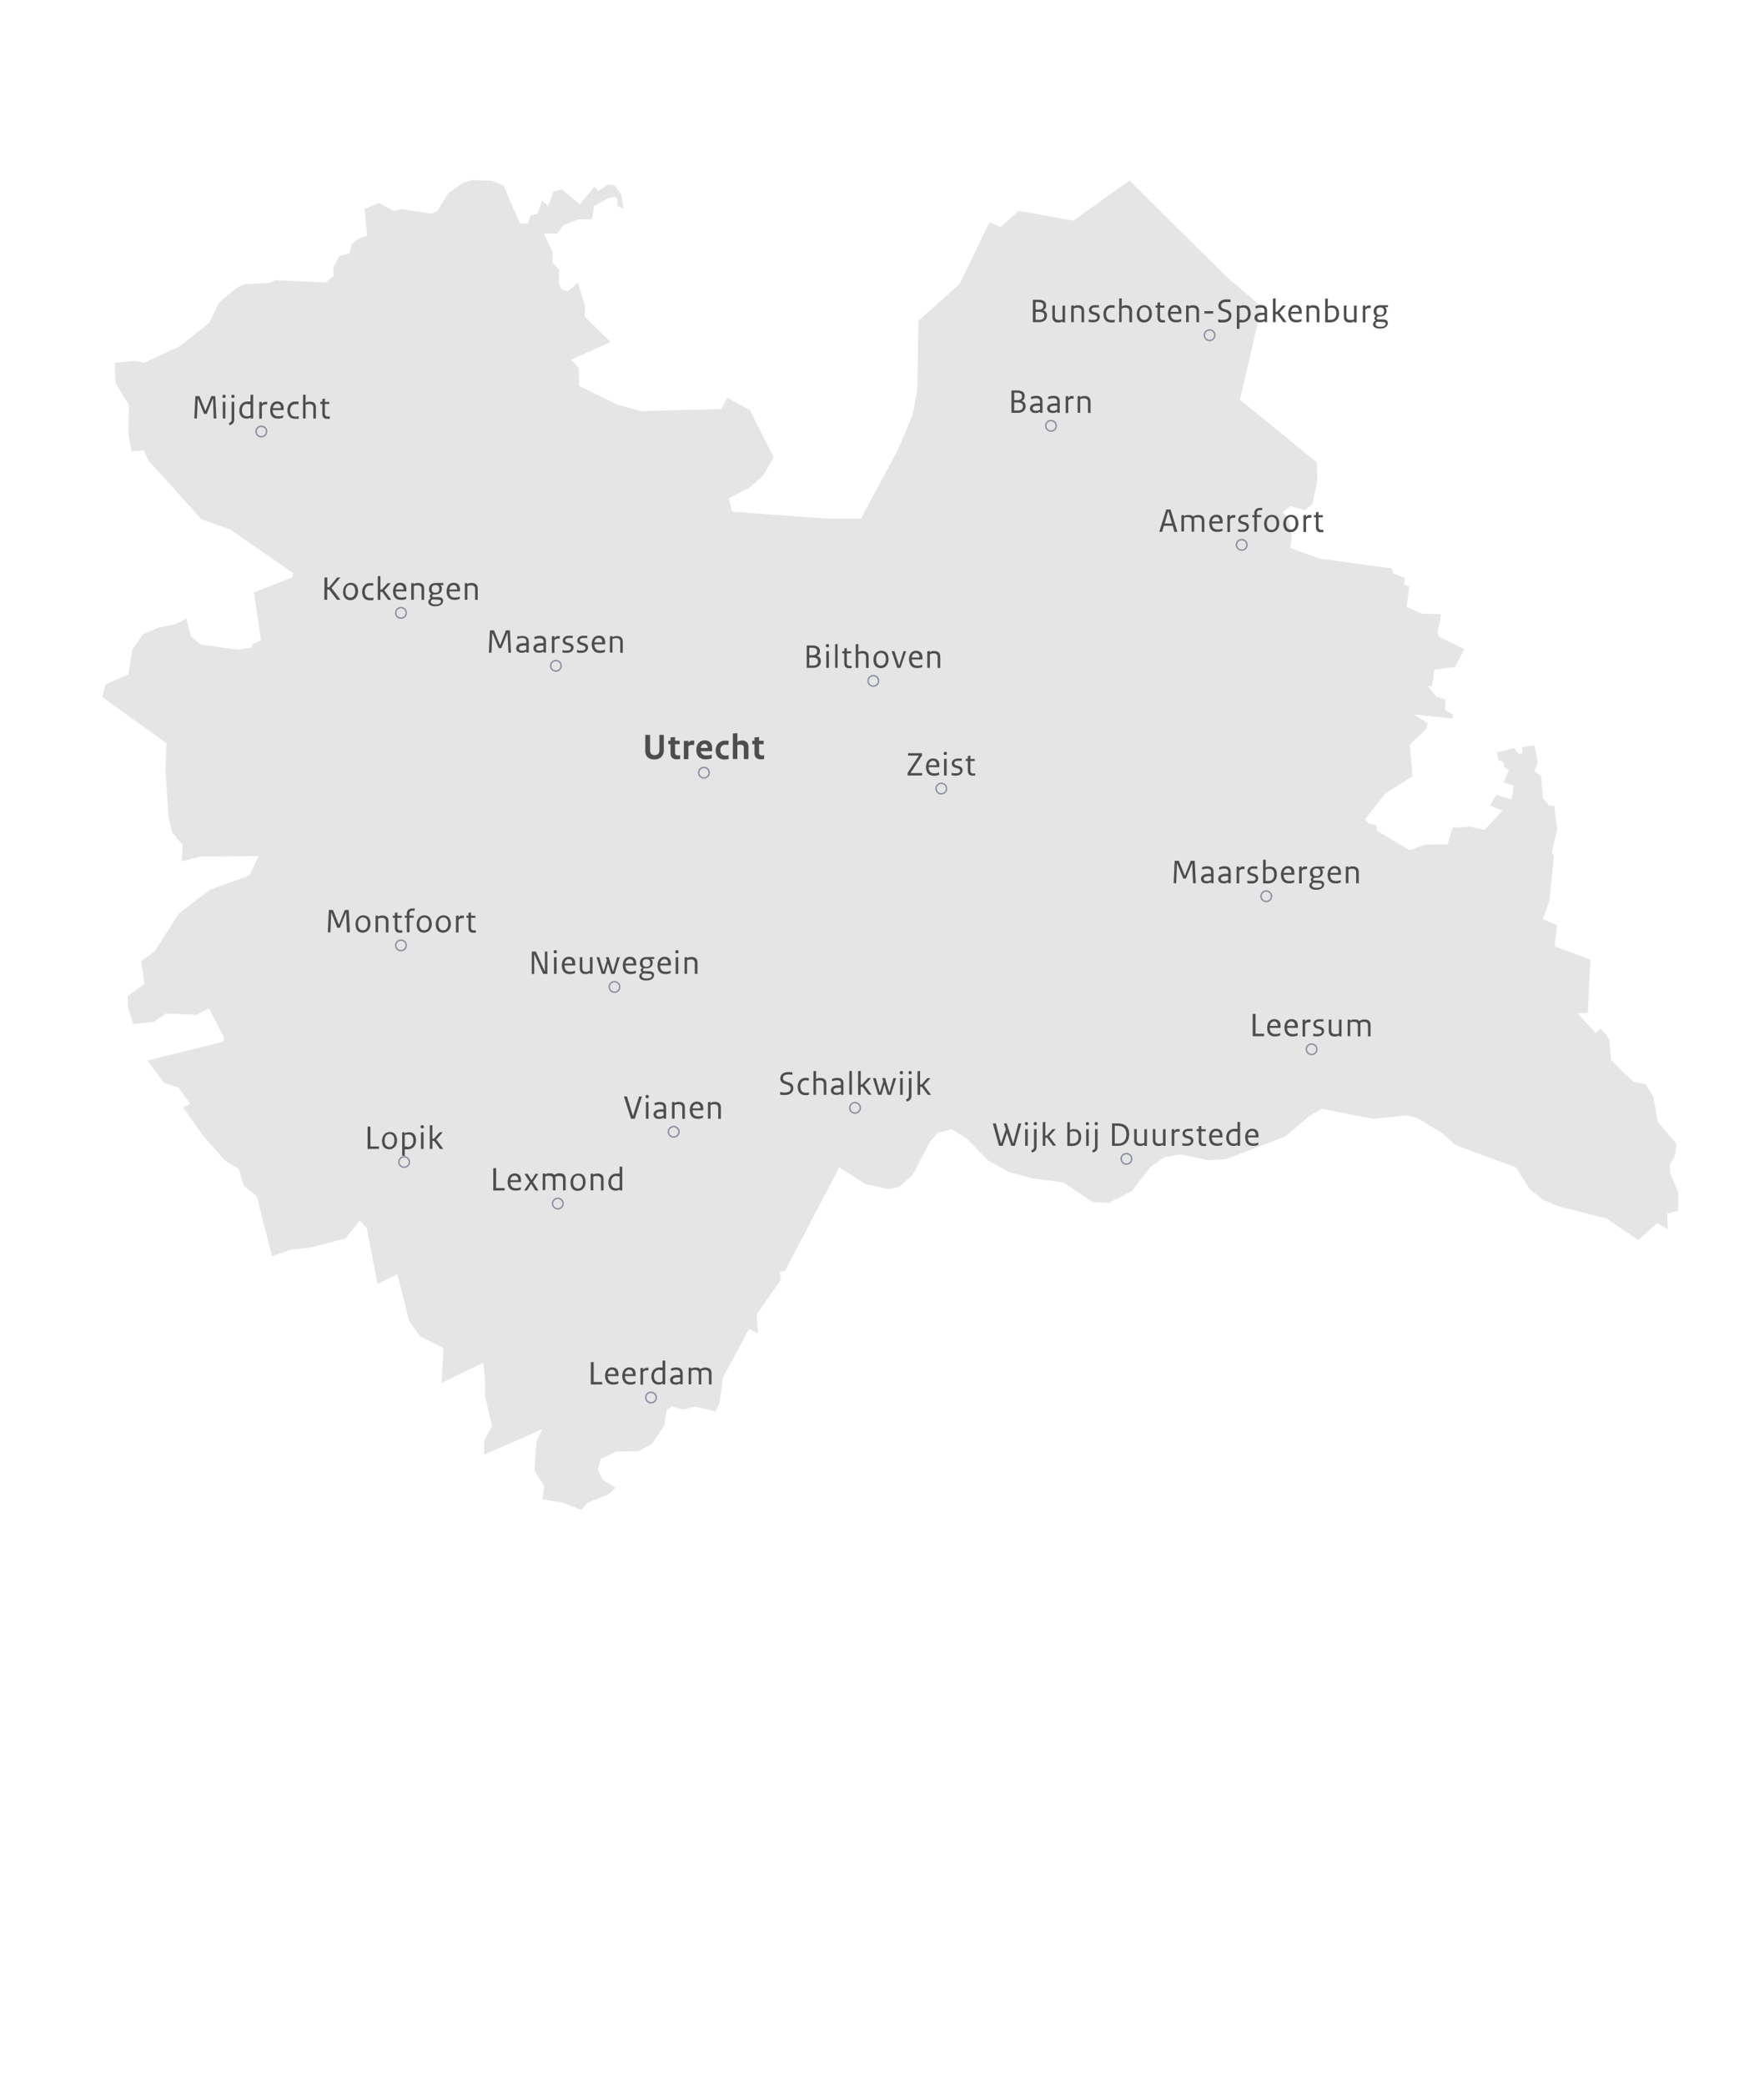 <svg xmlns="http://www.w3.org/2000/svg" viewBox="0 0 621 734"><path d="M198.17,529l6.4,2.55,2.17-2.47,7.49-3,2.46-2.34-4.55-2.8-1.68-3.64,1-3.64,5.43-2.67,8-.09,4.6-2.59,4.39-6.52.71-5.23,1.88-1.5,3.93,1.21,4.3-1.09,7.11,1.72,1.51-2.89,1.21-9.11,9.15-17,3.14,1.46-.42-6.73L275,450.44l-.55-2.67,1.93-.42,19.1-36.41h0l9.07,5.89,8.49,1.84,3.55-.88,4.72-4.18,5.81-11.24,2.85-3.51,5-1.3,5.23,3.09,7.73,8,7.36,4,8.4,2.26,10.7,1.38,10.25,6.85,5.64.34,8.07-4.1,6.56-8.44,5.23-3.64,5.6-.88,9.61,2.05,6.31-.42,20.78-7.94,8.7-7.36,4.34-2.38,18.06,3.55,11.67-1.29,3.8,1,9,5.48,4.35,4,21.36,7.9,4.76,7.61,4.77,3.76,5.14,2.21,17.14,4.39,11.2,7.53,6.65-5.9,3.81,2.14-.3-5.48,3.93-1,0-6.4-2.88-7-.13-2.88,1.72-2.68.71-4.51-6.69-7.91-1.46-8.77-2.85-4.44-4.13-.83-5.31-4.93L567.13,373l-.59-6.85-1.12-1.84-2-2.26-1.59,1.71-6.48-7.06,3.64-.09.87-18.76-12.58-4.73.88-7.4-5.06-2.17,2.34-6.31L547,301.45l-.71-1.46,1.92-7.94-1.08-8.4-1.84-.09L543.13,281l-.54-7.73-2.51-1.72,1.26-3-1.13-6.14-4.47.67.33,2-1.42.29-1.72-2L527,264.88l.46,2.76,2,.66,0,1.51,1.67,1.38-1.84,4.3,3.55,1-.33,2.8-.46,2.13-5.35-1.59-2.13,3.76,4.39,1.8-6.36,6.77L517.17,291l-5.85.42-1.71,5.81-7.78.08-5.6,2-11.37-6.77-.42-2.05-2.63-.63-1.25-1.42,7.14-9.11,9.53-6-.87-11.16,5.77-5.61.33-2-4.64-3,13.67,1.42v-1.51l-2.76-1.5.13-3.68-3.22-1.05-3.05-3.76,1.5.29.92-6,7.23-1,3.22-6.23-8.9-4.43-.46-1.59,1.25-6.27-6.81-.21-5.35-2.34.92-7.23-1.89-.63.42-2.26-4.3-1.84-.34-1.63-25.25-3.42-10.53-3.77.54-3.88-1.08-6.44-2.18-2.18,2.84-2.25,5,1.5,2.72-2.26,1.71-8.27-.21-6.36-27.05-22.07,7.61-32.73h0l-12.83-11L397.66,63.55h0L377.89,77.68l-19.32-3.43-6.27,5.69-3.93-1.72L337.8,100l-14.47,12.92-.42,24.58-1.63,8.61-5.22,12.29-13,24.21H291.35l-33.61-2.47-1.17-4.72,7.49-3.89,4.76-4.31,3.51-6.22L264,144.4,256,140l-2,4-28.38.75-8.45-2.38-13.42-6.56.05-6.15-2.72-3,13.84-6.27-9.12-8.94.17-3.77-2.55-8.19-3.51,3.14-2.18-.76-1.08-2.25.21-4.64-2.3-2.39-.09-4-3-6.35h4.73l2.09-2.93,5.05-2,5.06-.12.75-4.73,5.36-2.8,1.92-.46.92.88v2.38l2.17,1.09-.83-5.1-2.35-3.22L213.89,65l-3.18,2.26-1.42-1.5-5.18,6.14-6.27-5.27-3,.84-1.88,5-2.09-1.84-1.67,4.64-2.43.63-.87,2.8H183l-5.69-13.33-4.09-1.76-6.86-.21-3.38,1-5.31,3.81L154,74.25l-2,1L141.2,73.58l-2.51.76-5.27-2.89-5.06,2.13.88,9.41-3.3,1.17-2.18,1.92L123,89.22l-3.47.88L117.41,94l0,3.1-2.84,2.38L97,98.62l-2.26,1-8.4.41-2.72,1.09-5.1,4.18-1.63,1.63-3.18,6.69L63.15,122l-12.42,5.73-3.3-.67-7,.67.25,7.11,4.68,7.73-.13,10.58,1.09,5.68,4.47-.21L52.11,162,71,182.82l10,3.55,22.15,15.38-.16,1.51L89.4,208.53l2.47,16.88-3,1.43L88.56,228l-4.76.75L70.88,227l-3.68-2.92-1.54-6.31-3.85,2L55.62,221l-5.31,2.26-3.76,5.48-1.34,8.61L37.1,241,36,245.4l22.61,16.26-.37,9.74,1.13,16.34L60.56,293l3.72,4.47L64,303.21l6.52-1.63,20.56-.21-3.34,6.86-13.84,5L63,321.56l-8.53,13.3-4.76,3.51,1.13,8.06-5.81,4.18v3.85l1.84,6,7.4-.75,4.05-2.89,11,.42L73.56,355,79,365.41l-.59,1.38-26.5,6.57,5.85,7.81,5.06,1.72L67,388.66l-2.59,1.17,6.9,9.74,7.78,8.9,5,3.09,1.67,5.81,4.6,3.73,5.39,21.11,6.86-2.34,6.14-.55L121.63,436l5-6.31,2.44,2.55L132.91,452l7-3.47L144,464.89l3.83,5.56,8.34,4.17-.7,12.17,14.6-7,.69,4.86v6.95l2.44,10.43-2.78,5.21v4.87l20.5-9-2.09,4.52-.69,10.08,3.48,5.56-.7,4.51Z" style="fill:#e5e5e5"/><path d="M69.67,140.4h-.06l-.29,6.93h-.9l.37-7.88h1.44l2.1,5.21h0l2.06-5.21h1.39l.39,7.88h-.95L75,140.4H74.9l-2.14,5.31h-.93Z" style="fill:#4d4d4d"/><path d="M78.34,139.54a.7.7,0,0,1,0-.25.32.32,0,0,1,.12-.18.57.57,0,0,1,.18-.12.74.74,0,0,1,.48,0,.57.57,0,0,1,.18.12.41.41,0,0,1,.12.18.87.87,0,0,1,0,.25.86.86,0,0,1,0,.24.57.57,0,0,1-.12.18.54.54,0,0,1-.18.11.74.74,0,0,1-.48,0,.54.54,0,0,1-.18-.11.36.36,0,0,1-.12-.18A.6.6,0,0,1,78.34,139.54Zm1,1.88v5.91h-.91v-5.84Z" style="fill:#4d4d4d"/><path d="M82.46,141.42v6.24a2.26,2.26,0,0,1-.13.81,1.54,1.54,0,0,1-.36.59,1.81,1.81,0,0,1-.54.4,2.87,2.87,0,0,1-.7.22l-.12-.77a2,2,0,0,0,.42-.18,1.41,1.41,0,0,0,.29-.25.82.82,0,0,0,.17-.35,1.56,1.56,0,0,0,.06-.46v-6.18Zm-1-1.88a.69.69,0,0,1,0-.25.47.47,0,0,1,.12-.18.57.57,0,0,1,.18-.12.67.67,0,0,1,.24,0,.61.61,0,0,1,.24,0,.55.55,0,0,1,.3.3.62.62,0,0,1,0,.25.61.61,0,0,1,0,.24.57.57,0,0,1-.12.18.4.4,0,0,1-.18.11.61.61,0,0,1-.24,0,.67.67,0,0,1-.24,0,.54.54,0,0,1-.18-.11.57.57,0,0,1-.12-.18A.61.61,0,0,1,81.42,139.54Z" style="fill:#4d4d4d"/><path d="M89.12,138.94v8.39h-.89v-.39a1.77,1.77,0,0,1-.33.19,2.28,2.28,0,0,1-.36.15,2.59,2.59,0,0,1-.4.09,2.83,2.83,0,0,1-.41,0,2.46,2.46,0,0,1-1-.19,2.11,2.11,0,0,1-.78-.54,2.46,2.46,0,0,1-.51-.9,3.61,3.61,0,0,1-.19-1.23,3.81,3.81,0,0,1,.22-1.34,2.63,2.63,0,0,1,.61-1,2.55,2.55,0,0,1,.93-.61,3.27,3.27,0,0,1,1.19-.21h.3a1.9,1.9,0,0,1,.25,0l.24,0a.83.83,0,0,1,.21.06V139Zm-2,3.25a2,2,0,0,0-.8.15,1.76,1.76,0,0,0-.61.44,2.08,2.08,0,0,0-.39.72,3.12,3.12,0,0,0-.13.95,3.26,3.26,0,0,0,.12.92,2,2,0,0,0,.36.66,1.41,1.41,0,0,0,.54.4,2,2,0,0,0,.71.13,2.19,2.19,0,0,0,.36,0,1.55,1.55,0,0,0,.31-.06,1.88,1.88,0,0,0,.3-.12l.3-.16v-3.9l-.27,0-.26,0h-.54Z" style="fill:#4d4d4d"/><path d="M94.11,141.47l-.11.9-.18,0-.16,0-.15,0h-.18a1.35,1.35,0,0,0-.28,0,1,1,0,0,0-.27.11l-.28.18a3.85,3.85,0,0,0-.31.29v4.44h-.91v-5.84l.9-.07v.69a3.4,3.4,0,0,1,.32-.33,1.9,1.9,0,0,1,.31-.23,1.66,1.66,0,0,1,.31-.12,1.06,1.06,0,0,1,.31,0h.34l.16,0Z" style="fill:#4d4d4d"/><path d="M95.13,144.4a4.06,4.06,0,0,1,.19-1.31,2.76,2.76,0,0,1,.52-1,2.22,2.22,0,0,1,.79-.58,2.39,2.39,0,0,1,1-.2,2.77,2.77,0,0,1,.94.15,1.76,1.76,0,0,1,.7.45,1.9,1.9,0,0,1,.44.74,3.11,3.11,0,0,1,.15,1v.55c0,.06,0,.12,0,.17H96a3,3,0,0,0,.14,1,1.66,1.66,0,0,0,.39.66,1.49,1.49,0,0,0,.6.39,2.06,2.06,0,0,0,.76.13,3.91,3.91,0,0,0,.49,0,3.11,3.11,0,0,0,.44-.06,3,3,0,0,0,.43-.12,3.89,3.89,0,0,0,.44-.16V147a3.93,3.93,0,0,1-.46.18l-.44.11a3.31,3.31,0,0,1-.47.07,4.33,4.33,0,0,1-.53,0,3.33,3.33,0,0,1-1.12-.18,2.19,2.19,0,0,1-.85-.55,2.24,2.24,0,0,1-.54-.93A4.17,4.17,0,0,1,95.13,144.4Zm1-.71h2.76a2.76,2.76,0,0,0-.08-.68,1.25,1.25,0,0,0-.26-.5,1.12,1.12,0,0,0-.41-.3,1.6,1.6,0,0,0-.56-.09,1.12,1.12,0,0,0-.51.11,1.31,1.31,0,0,0-.44.31,1.67,1.67,0,0,0-.33.5A2.47,2.47,0,0,0,96.08,143.69Z" style="fill:#4d4d4d"/><path d="M105.14,141.53l-.11.83-.32-.07-.27,0-.27,0h-.29a1.57,1.57,0,0,0-.68.15,1.5,1.5,0,0,0-.56.42,2,2,0,0,0-.37.68,2.58,2.58,0,0,0-.14.9,3,3,0,0,0,.14,1,1.9,1.9,0,0,0,.38.69,1.42,1.42,0,0,0,.58.39,1.83,1.83,0,0,0,.71.13h.32l.31,0a2.47,2.47,0,0,0,.29-.06l.29-.07v.83l-.3.08-.31,0-.33,0h-.38a3,3,0,0,1-1.07-.18,2.06,2.06,0,0,1-.83-.54,2.49,2.49,0,0,1-.55-.94,4.15,4.15,0,0,1-.2-1.34,3.38,3.38,0,0,1,.22-1.27,2.9,2.9,0,0,1,.6-1,2.35,2.35,0,0,1,.87-.6,2.78,2.78,0,0,1,1-.2h.33l.3,0,.29,0Z" style="fill:#4d4d4d"/><path d="M110.3,147.33v-3.86a1.6,1.6,0,0,0-.08-.51,1.16,1.16,0,0,0-.26-.39,1.13,1.13,0,0,0-.41-.25,1.6,1.6,0,0,0-.56-.09h-.38l-.33.06a2,2,0,0,0-.33.09,2.4,2.4,0,0,0-.36.14v4.8h-.91V139l.91-.07v2.85a3.39,3.39,0,0,1,.39-.18,2.72,2.72,0,0,1,.37-.13l.38-.07a3,3,0,0,1,.43,0,2.57,2.57,0,0,1,.87.13,1.67,1.67,0,0,1,.65.38,1.58,1.58,0,0,1,.4.63,2.45,2.45,0,0,1,.13.85v4Z" style="fill:#4d4d4d"/><path d="M112.76,142.19v-.73h.71v-1l.91-.14v1.17h1.53v.73h-1.53v3.32a1.43,1.43,0,0,0,.07.48.75.75,0,0,0,.19.34.84.84,0,0,0,.29.2,1.1,1.1,0,0,0,.37.06h.21l.18,0,.2,0,.21,0v.77l-.28.06-.24,0-.24,0h-.27a1.81,1.81,0,0,1-.63-.1,1.35,1.35,0,0,1-.51-.31,1.47,1.47,0,0,1-.34-.57,2.75,2.75,0,0,1-.12-.86v-3.37Z" style="fill:#4d4d4d"/><path d="M92,154a2.1,2.1,0,1,1,2.1-2.1A2.1,2.1,0,0,1,92,154Zm0-3.7a1.6,1.6,0,1,0,1.6,1.6A1.6,1.6,0,0,0,92,150.32Z" style="fill:#8b8f9e"/><path d="M319.69,266v-.84h4.88V266l-4,6.12v.05h4.06V273h-5.13v-.87l4-6.13v0Z" style="fill:#4d4d4d"/><path d="M326,270.1a4.37,4.37,0,0,1,.18-1.31,2.78,2.78,0,0,1,.53-1,2.13,2.13,0,0,1,.79-.58,2.38,2.38,0,0,1,.95-.2,2.79,2.79,0,0,1,.95.15,1.84,1.84,0,0,1,.7.45,2,2,0,0,1,.44.74,3.11,3.11,0,0,1,.15,1v.37a1.09,1.09,0,0,1,0,.18c0,.06,0,.12,0,.17h-3.76a3,3,0,0,0,.14,1,1.77,1.77,0,0,0,.39.67,1.58,1.58,0,0,0,.6.38,2.06,2.06,0,0,0,.76.13,3.64,3.64,0,0,0,.48,0l.45-.06.43-.11.43-.17v.82a3.83,3.83,0,0,1-.45.18l-.44.11a3.54,3.54,0,0,1-.47.07,4.5,4.5,0,0,1-.54,0,3.27,3.27,0,0,1-1.11-.18,2.12,2.12,0,0,1-.85-.55,2.37,2.37,0,0,1-.55-.93A4.48,4.48,0,0,1,326,270.1Zm.95-.71h2.76a2.33,2.33,0,0,0-.09-.68,1.24,1.24,0,0,0-.25-.5,1.12,1.12,0,0,0-.41-.3,1.64,1.64,0,0,0-.56-.09,1.13,1.13,0,0,0-.52.11,1.42,1.42,0,0,0-.44.31,1.48,1.48,0,0,0-.32.5A2.47,2.47,0,0,0,326.92,269.39Z" style="fill:#4d4d4d"/><path d="M332.25,265.24a.69.69,0,0,1,0-.25.47.47,0,0,1,.12-.18.57.57,0,0,1,.18-.12.64.64,0,0,1,.24,0,.61.61,0,0,1,.24,0,.55.55,0,0,1,.3.3.62.62,0,0,1,0,.25.61.61,0,0,1,0,.24.57.57,0,0,1-.12.18.4.4,0,0,1-.18.11.61.61,0,0,1-.24,0,.64.64,0,0,1-.24,0,.54.54,0,0,1-.18-.11.57.57,0,0,1-.12-.18A.61.61,0,0,1,332.25,265.24Zm1,1.88V273h-.91v-5.84Z" style="fill:#4d4d4d"/><path d="M335,272.91v-.83l.41.1.41.07.43,0h.44a2.26,2.26,0,0,0,.55-.06,1.74,1.74,0,0,0,.41-.18.77.77,0,0,0,.28-.94.53.53,0,0,0-.17-.25,1,1,0,0,0-.31-.2,2.7,2.7,0,0,0-.44-.17l-.69-.2a2.35,2.35,0,0,1-.53-.22,1.27,1.27,0,0,1-.39-.33,1.1,1.1,0,0,1-.24-.42,1.51,1.51,0,0,1-.09-.53,1.53,1.53,0,0,1,.15-.67,1.75,1.75,0,0,1,.43-.55,2.31,2.31,0,0,1,.68-.36,3,3,0,0,1,.87-.12h.39l.36,0,.34,0a1.65,1.65,0,0,1,.32.06l-.09.79-.34-.06-.33,0h-.69a2,2,0,0,0-.52.06,1.21,1.21,0,0,0-.38.17.71.71,0,0,0-.23.26.61.61,0,0,0-.08.32.94.94,0,0,0,.05.3.54.54,0,0,0,.15.22,1.35,1.35,0,0,0,.25.18,2.64,2.64,0,0,0,.37.13l.68.18a3.78,3.78,0,0,1,.63.24,2.2,2.2,0,0,1,.44.33,1.17,1.17,0,0,1,.26.42,1.44,1.44,0,0,1,.08.51,1.73,1.73,0,0,1-.16.76,1.76,1.76,0,0,1-.45.6,2,2,0,0,1-.71.39,2.83,2.83,0,0,1-.9.14h-.47l-.41,0-.38-.06Z" style="fill:#4d4d4d"/><path d="M340,267.89v-.73h.71v-1l.91-.14v1.17h1.53v.73h-1.53v3.32a1.43,1.43,0,0,0,.07.48.75.75,0,0,0,.19.34.84.84,0,0,0,.29.2,1.1,1.1,0,0,0,.37.06h.21l.18,0,.19,0,.21,0V273l-.27.06-.24,0-.24,0h-.27a1.81,1.81,0,0,1-.63-.1,1.31,1.31,0,0,1-.85-.88,2.7,2.7,0,0,1-.12-.86v-3.37Z" style="fill:#4d4d4d"/><path d="M331.38,279.72a2.1,2.1,0,1,1,2.1-2.1A2.1,2.1,0,0,1,331.38,279.72Zm0-3.7a1.6,1.6,0,1,0,1.6,1.6A1.6,1.6,0,0,0,331.38,276Z" style="fill:#8b8f9e"/><path d="M191.23,342.86,188.12,336h-.05v6.89h-.87V335h1.45l3.11,6.89h.06V335h.87v7.87Z" style="fill:#4d4d4d"/><path d="M194.94,335.07a.61.61,0,0,1,0-.24.52.52,0,0,1,.12-.19.4.4,0,0,1,.19-.11.6.6,0,0,1,.24,0,.69.69,0,0,1,.24,0,.42.42,0,0,1,.18.11.78.78,0,0,1,.11.18.66.66,0,0,1,0,.25.61.61,0,0,1,0,.24.78.78,0,0,1-.11.18.57.57,0,0,1-.18.12,1,1,0,0,1-.24,0,.86.86,0,0,1-.24,0,.52.52,0,0,1-.19-.12.57.57,0,0,1-.12-.18A.61.61,0,0,1,194.94,335.07Zm1,1.89v5.9h-.91V337Z" style="fill:#4d4d4d"/><path d="M197.78,339.93a4.1,4.1,0,0,1,.19-1.31,2.76,2.76,0,0,1,.52-1,2.34,2.34,0,0,1,.79-.58,2.39,2.39,0,0,1,1-.2,2.77,2.77,0,0,1,.94.15,1.76,1.76,0,0,1,.7.45,1.9,1.9,0,0,1,.44.74,3.13,3.13,0,0,1,.15,1v.54c0,.06,0,.12,0,.18h-3.76a3,3,0,0,0,.14,1,1.77,1.77,0,0,0,.39.67,1.73,1.73,0,0,0,.6.39,2.29,2.29,0,0,0,.76.12l.49,0,.44-.07a3,3,0,0,0,.43-.11l.44-.17v.83a3.25,3.25,0,0,1-.46.17c-.14,0-.29.08-.44.12l-.47.07-.53,0a3.33,3.33,0,0,1-1.12-.18,2.29,2.29,0,0,1-.85-.54,2.35,2.35,0,0,1-.54-.94A4.17,4.17,0,0,1,197.78,339.93Zm.95-.71h2.76a2.82,2.82,0,0,0-.08-.68,1.25,1.25,0,0,0-.26-.5,1,1,0,0,0-.41-.29,1.4,1.4,0,0,0-.56-.1,1.26,1.26,0,0,0-.51.11,1.47,1.47,0,0,0-.44.31,1.81,1.81,0,0,0-.33.5A2.58,2.58,0,0,0,198.73,339.22Z" style="fill:#4d4d4d"/><path d="M205,337v3.88a1.8,1.8,0,0,0,.08.54,1,1,0,0,0,.25.4,1.22,1.22,0,0,0,.4.24,1.55,1.55,0,0,0,.55.08h.39A2.84,2.84,0,0,0,207,342a1.81,1.81,0,0,0,.31-.09l.37-.14V337l.91-.07v5.9h-.88v-.36a2.81,2.81,0,0,1-.38.2l-.36.13a2.7,2.7,0,0,1-.39.08,3.27,3.27,0,0,1-1.32-.09,1.56,1.56,0,0,1-.63-.39,1.68,1.68,0,0,1-.39-.63,2.47,2.47,0,0,1-.13-.86V337Z" style="fill:#4d4d4d"/><path d="M218.19,337l-1.84,5.87h-1.17l-1.08-3.55H214l-1,3.55h-1.16L210,337h1l1.43,5h.06l1.16-3.85L213.3,337h1l1.48,5h.06l1.41-5Z" style="fill:#4d4d4d"/><path d="M219.25,339.93a4.1,4.1,0,0,1,.19-1.31,2.61,2.61,0,0,1,.52-1,2.25,2.25,0,0,1,.79-.58,2.38,2.38,0,0,1,.95-.2,2.79,2.79,0,0,1,1,.15,1.84,1.84,0,0,1,.7.45,2,2,0,0,1,.44.74,3.13,3.13,0,0,1,.15,1v.54c0,.06,0,.12,0,.18h-3.76a3,3,0,0,0,.14,1,1.77,1.77,0,0,0,.39.67,1.73,1.73,0,0,0,.6.39,2.29,2.29,0,0,0,.76.12l.48,0L223,342a3.39,3.39,0,0,0,.43-.11l.44-.17v.83a3.78,3.78,0,0,1-.46.17l-.44.12-.47.07-.54,0a3.27,3.27,0,0,1-1.11-.18,2.21,2.21,0,0,1-.85-.54,2.35,2.35,0,0,1-.54-.94A4.17,4.17,0,0,1,219.25,339.93Zm.95-.71H223a2.38,2.38,0,0,0-.09-.68,1.24,1.24,0,0,0-.25-.5,1,1,0,0,0-.41-.29,1.43,1.43,0,0,0-.56-.1,1.31,1.31,0,0,0-.52.11,1.43,1.43,0,0,0-.43.31,1.61,1.61,0,0,0-.33.5A2.58,2.58,0,0,0,220.2,339.22Z" style="fill:#4d4d4d"/><path d="M226.38,341.43a.45.45,0,0,0,0,.2.48.48,0,0,0,.13.16.76.76,0,0,0,.22.1,1.72,1.72,0,0,0,.34,0l1.57.05a3,3,0,0,1,.72.11,1.39,1.39,0,0,1,.5.26,1.11,1.11,0,0,1,.29.4,1.21,1.21,0,0,1,.1.52,1.81,1.81,0,0,1-.17.77,1.83,1.83,0,0,1-.53.62,2.82,2.82,0,0,1-.89.41,5.08,5.08,0,0,1-1.23.14,4.37,4.37,0,0,1-1-.11,2.32,2.32,0,0,1-.75-.31,1.34,1.34,0,0,1-.46-.49,1.23,1.23,0,0,1-.17-.62,1.09,1.09,0,0,1,.08-.39,1.11,1.11,0,0,1,.2-.37,1.77,1.77,0,0,1,.31-.3,1.8,1.8,0,0,1,.37-.22v-.05l-.18-.12a.8.8,0,0,1-.15-.17,1.36,1.36,0,0,1-.1-.21.88.88,0,0,1,0-.24.82.82,0,0,1,0-.26,1,1,0,0,1,.12-.23,1.34,1.34,0,0,1,.21-.2.94.94,0,0,1,.26-.14v0a2.45,2.45,0,0,1-.37-.26,1.25,1.25,0,0,1-.28-.36,1.51,1.51,0,0,1-.18-.45,1.93,1.93,0,0,1-.07-.55,2.47,2.47,0,0,1,.16-.92,1.82,1.82,0,0,1,.46-.69,2.15,2.15,0,0,1,.74-.43,3.05,3.05,0,0,1,1-.15h.24l.24,0a.85.85,0,0,1,.23,0l.19,0h1.8v.68h-1.1v0a.91.91,0,0,1,.23.21,1.49,1.49,0,0,1,.18.3,1.8,1.8,0,0,1,.12.35,1.75,1.75,0,0,1,0,.4,2.19,2.19,0,0,1-.16.88,1.75,1.75,0,0,1-.47.64,2.18,2.18,0,0,1-.76.39,4,4,0,0,1-1,.13h-.35l-.16,0-.15,0a.51.51,0,0,0-.15.07l-.12.11a.57.57,0,0,0-.08.13A.35.35,0,0,0,226.38,341.43Zm-.46,2.09a.77.77,0,0,0,.11.39.85.85,0,0,0,.32.3,1.7,1.7,0,0,0,.51.19,2.87,2.87,0,0,0,.69.07,5.27,5.27,0,0,0,.87-.07,1.9,1.9,0,0,0,.6-.21.93.93,0,0,0,.35-.33.73.73,0,0,0,.12-.41.78.78,0,0,0-.05-.28.51.51,0,0,0-.16-.2.81.81,0,0,0-.28-.12,2.34,2.34,0,0,0-.43-.06l-2-.1-.28.14a.86.86,0,0,0-.2.18.76.76,0,0,0-.13.23A1.26,1.26,0,0,0,225.92,343.52Zm1.61-3.16a2.25,2.25,0,0,0,.62-.07,1.22,1.22,0,0,0,.43-.25,1,1,0,0,0,.26-.43,2.43,2.43,0,0,0,.08-.64,1.62,1.62,0,0,0-.09-.57,1.15,1.15,0,0,0-.26-.41,1.24,1.24,0,0,0-.42-.24,1.64,1.64,0,0,0-.56-.09,1.6,1.6,0,0,0-.56.09,1.12,1.12,0,0,0-.44.25,1.09,1.09,0,0,0-.27.44,2,2,0,0,0,0,1.21,1,1,0,0,0,.27.42,1.16,1.16,0,0,0,.41.22A1.68,1.68,0,0,0,227.53,340.36Z" style="fill:#4d4d4d"/><path d="M231.49,339.93a4.1,4.1,0,0,1,.19-1.31,2.61,2.61,0,0,1,.52-1,2.25,2.25,0,0,1,.79-.58,2.38,2.38,0,0,1,.95-.2,2.79,2.79,0,0,1,.95.15,1.84,1.84,0,0,1,.7.45,2,2,0,0,1,.44.74,3.13,3.13,0,0,1,.15,1v.54c0,.06,0,.12,0,.18H232.4a3,3,0,0,0,.14,1,1.77,1.77,0,0,0,.39.67,1.73,1.73,0,0,0,.6.39,2.29,2.29,0,0,0,.76.12l.48,0,.45-.07a3.39,3.39,0,0,0,.43-.11l.44-.17v.83a4.51,4.51,0,0,1-.46.17l-.44.12-.47.07-.54,0a3.27,3.27,0,0,1-1.11-.18,2.21,2.21,0,0,1-.85-.54,2.35,2.35,0,0,1-.54-.94A4.17,4.17,0,0,1,231.49,339.93Zm.95-.71h2.76a2.38,2.38,0,0,0-.09-.68,1.24,1.24,0,0,0-.25-.5,1,1,0,0,0-.41-.29,1.43,1.43,0,0,0-.56-.1,1.31,1.31,0,0,0-.52.11,1.43,1.43,0,0,0-.43.31,1.61,1.61,0,0,0-.33.5A2.58,2.58,0,0,0,232.44,339.22Z" style="fill:#4d4d4d"/><path d="M237.77,335.07a.61.61,0,0,1,0-.24.52.52,0,0,1,.12-.19.42.42,0,0,1,.18-.11.64.64,0,0,1,.24,0,.6.6,0,0,1,.24,0,.33.33,0,0,1,.18.11.57.57,0,0,1,.12.18.66.66,0,0,1,0,.25.61.61,0,0,1,0,.24.57.57,0,0,1-.12.18.41.41,0,0,1-.18.12.86.86,0,0,1-.24,0,.93.93,0,0,1-.24,0,.55.55,0,0,1-.3-.3A.61.61,0,0,1,237.77,335.07Zm1,1.89v5.9h-.91V337Z" style="fill:#4d4d4d"/><path d="M244.59,342.86V339a1.42,1.42,0,0,0-.08-.52,1.14,1.14,0,0,0-.25-.39,1.09,1.09,0,0,0-.42-.25,1.59,1.59,0,0,0-.55-.09l-.38,0-.33.05-.34.09-.36.14v4.8H241V337l.88-.07v.39a3.6,3.6,0,0,1,.39-.2l.38-.13.39-.08.44,0a2.67,2.67,0,0,1,.88.13,1.76,1.76,0,0,1,.65.39,1.46,1.46,0,0,1,.39.62,2.48,2.48,0,0,1,.14.85v3.95Z" style="fill:#4d4d4d"/><path d="M216.32,349.55a2.1,2.1,0,1,1,2.1-2.1A2.1,2.1,0,0,1,216.32,349.55Zm0-3.69a1.6,1.6,0,1,0,1.6,1.59A1.6,1.6,0,0,0,216.32,345.86Z" style="fill:#8b8f9e"/><path d="M129.41,404.49v-7.87h1v7h3v.84Z" style="fill:#4d4d4d"/><path d="M139.78,401.49a3.57,3.57,0,0,1-.22,1.29,2.87,2.87,0,0,1-.59,1,2.47,2.47,0,0,1-.88.62,2.66,2.66,0,0,1-1.05.21,2.78,2.78,0,0,1-1.06-.19,2.15,2.15,0,0,1-.81-.56,2.65,2.65,0,0,1-.51-.94,4.17,4.17,0,0,1-.18-1.28,3.79,3.79,0,0,1,.21-1.29,2.89,2.89,0,0,1,.6-1,2.53,2.53,0,0,1,.87-.62,2.58,2.58,0,0,1,1-.21,2.83,2.83,0,0,1,1.07.19,2,2,0,0,1,.81.56,2.47,2.47,0,0,1,.52.93A4.19,4.19,0,0,1,139.78,401.49Zm-.95,0a3.9,3.9,0,0,0-.11-1,2,2,0,0,0-.34-.7,1.44,1.44,0,0,0-.54-.41,1.65,1.65,0,0,0-.72-.14,1.58,1.58,0,0,0-.69.15,1.45,1.45,0,0,0-.54.45,2.05,2.05,0,0,0-.35.71,3.55,3.55,0,0,0-.12,1,3.5,3.5,0,0,0,.12,1,1.93,1.93,0,0,0,.33.69,1.47,1.47,0,0,0,.54.42,1.9,1.9,0,0,0,.73.13,1.51,1.51,0,0,0,.68-.15,1.67,1.67,0,0,0,.54-.45,2,2,0,0,0,.35-.72A3.45,3.45,0,0,0,138.83,401.53Z" style="fill:#4d4d4d"/><path d="M141.58,406.78v-8.12l.88-.07V399l.36-.18.38-.13.4-.08.44,0a2.76,2.76,0,0,1,1,.17,2.07,2.07,0,0,1,.77.54,2.42,2.42,0,0,1,.48.9,4.44,4.44,0,0,1,.17,1.27,3.56,3.56,0,0,1-.22,1.31,2.69,2.69,0,0,1-.64,1,2.56,2.56,0,0,1-1,.62,3.62,3.62,0,0,1-1.26.21h-.22l-.21,0-.21,0-.21,0v2.3Zm1.9-3a2.15,2.15,0,0,0,.8-.15,1.62,1.62,0,0,0,.64-.42,1.91,1.91,0,0,0,.42-.71,2.93,2.93,0,0,0,.15-1,3.33,3.33,0,0,0-.12-.95,1.72,1.72,0,0,0-.34-.66,1.36,1.36,0,0,0-.54-.38,2,2,0,0,0-.73-.12l-.32,0-.31,0-.31.09a2.33,2.33,0,0,0-.33.14v4l.25,0a1,1,0,0,0,.24,0l.24,0Z" style="fill:#4d4d4d"/><path d="M148.11,396.7a.61.61,0,0,1,0-.24.52.52,0,0,1,.12-.19.5.5,0,0,1,.19-.11.6.6,0,0,1,.24-.05.69.69,0,0,1,.24.05.54.54,0,0,1,.18.11.78.78,0,0,1,.11.18.66.66,0,0,1,0,.25.61.61,0,0,1,0,.24.61.61,0,0,1-.11.18.57.57,0,0,1-.18.12.67.67,0,0,1-.24,0,.61.61,0,0,1-.24,0,.52.52,0,0,1-.19-.12.47.47,0,0,1-.12-.18A.61.61,0,0,1,148.11,396.7Zm1,1.89v5.9h-.91v-5.83Z" style="fill:#4d4d4d"/><path d="M152.22,401.68v2.81h-.91v-8.31l.91-.08v4.78h.53l2-2.26h1.12l-2.28,2.53,2.48,3.34H154.9l-2.06-2.81Z" style="fill:#4d4d4d"/><path d="M142.28,411.18a2.1,2.1,0,1,1,2.09-2.1A2.1,2.1,0,0,1,142.28,411.18Zm0-3.69a1.6,1.6,0,1,0,1.59,1.59A1.59,1.59,0,0,0,142.28,407.49Z" style="fill:#8b8f9e"/><path d="M222.14,393.85,219.65,386h1.07l2.11,6.92h0L225,386h1l-2.53,7.87Z" style="fill:#4d4d4d"/><path d="M227.3,386.06a.6.6,0,0,1,0-.24.35.35,0,0,1,.12-.19.42.42,0,0,1,.18-.11.6.6,0,0,1,.48,0,.42.42,0,0,1,.18.11.57.57,0,0,1,.12.18.93.93,0,0,1,0,.25.86.86,0,0,1,0,.24.55.55,0,0,1-.3.3.74.74,0,0,1-.48,0,.57.57,0,0,1-.18-.12.36.36,0,0,1-.12-.18A.6.6,0,0,1,227.3,386.06Zm1,1.89v5.9h-.91V388Z" style="fill:#4d4d4d"/><path d="M234.49,389.79v4.06h-.85v-.41a3.32,3.32,0,0,1-.41.22,3.39,3.39,0,0,1-.41.15,2.59,2.59,0,0,1-.42.09l-.5,0a2.58,2.58,0,0,1-.76-.11,1.78,1.78,0,0,1-.57-.33,1.31,1.31,0,0,1-.37-.5,1.7,1.7,0,0,1-.13-.64,1.48,1.48,0,0,1,.17-.7,1.66,1.66,0,0,1,.5-.56,2.35,2.35,0,0,1,.83-.37,4.44,4.44,0,0,1,1.16-.14h.88V390a1.46,1.46,0,0,0-.08-.52.87.87,0,0,0-.25-.37.94.94,0,0,0-.42-.23,2.1,2.1,0,0,0-.59-.08l-.41,0a3.1,3.1,0,0,0-.42.08,3.45,3.45,0,0,0-.43.12,4,4,0,0,0-.45.16l-.2-.76.53-.21.48-.15.49-.08.54,0a2.75,2.75,0,0,1,.9.13,1.64,1.64,0,0,1,.65.36,1.48,1.48,0,0,1,.4.6A2,2,0,0,1,234.49,389.79ZM231,392.26a1,1,0,0,0,.07.35.69.69,0,0,0,.2.28,1,1,0,0,0,.33.17,1.6,1.6,0,0,0,.46.06,2.77,2.77,0,0,0,.42,0,2.66,2.66,0,0,0,.39-.07l.36-.13.36-.19v-1.37h-.91a3.43,3.43,0,0,0-.77.07,1.63,1.63,0,0,0-.53.2.91.91,0,0,0-.29.3A.82.82,0,0,0,231,392.26Z" style="fill:#4d4d4d"/><path d="M240.19,393.85V390a1.67,1.67,0,0,0-.08-.52,1.14,1.14,0,0,0-.25-.39,1.17,1.17,0,0,0-.42-.25,1.6,1.6,0,0,0-.56-.09l-.37,0-.34.05-.33.09-.36.14v4.8h-.91V388l.87-.07v.39l.4-.2.38-.13.39-.08.44,0a2.67,2.67,0,0,1,.88.13,1.72,1.72,0,0,1,.64.39,1.48,1.48,0,0,1,.4.62,2.49,2.49,0,0,1,.13.85v4Z" style="fill:#4d4d4d"/><path d="M242.82,390.92a4.41,4.41,0,0,1,.18-1.31,2.78,2.78,0,0,1,.53-1,2.25,2.25,0,0,1,.79-.58,2.38,2.38,0,0,1,1-.2,2.79,2.79,0,0,1,.95.15,1.84,1.84,0,0,1,.7.45,2,2,0,0,1,.44.74,3.13,3.13,0,0,1,.15,1v.36a1.09,1.09,0,0,1,0,.18c0,.06,0,.12,0,.18h-3.76a3,3,0,0,0,.14.95,1.77,1.77,0,0,0,.39.67,1.73,1.73,0,0,0,.6.39,2.29,2.29,0,0,0,.76.12l.48,0,.45-.07a3.39,3.39,0,0,0,.43-.11l.43-.17v.83a3.67,3.67,0,0,1-.45.17l-.44.12-.47.07-.54,0a3.27,3.27,0,0,1-1.11-.18,2.21,2.21,0,0,1-.85-.54,2.49,2.49,0,0,1-.55-.94A4.48,4.48,0,0,1,242.82,390.92Zm1-.71h2.76a2.38,2.38,0,0,0-.09-.68,1.24,1.24,0,0,0-.25-.5,1,1,0,0,0-.41-.29,1.43,1.43,0,0,0-.56-.1,1.27,1.27,0,0,0-.52.11,1.6,1.6,0,0,0-.44.31,1.79,1.79,0,0,0-.32.5A2.58,2.58,0,0,0,243.77,390.21Z" style="fill:#4d4d4d"/><path d="M252.85,393.85V390a1.67,1.67,0,0,0-.08-.52,1,1,0,0,0-.26-.39,1.13,1.13,0,0,0-.41-.25,1.6,1.6,0,0,0-.56-.09l-.37,0-.34.05-.33.09-.36.14v4.8h-.91V388l.87-.07v.39l.4-.2.38-.13.39-.08.44,0a2.67,2.67,0,0,1,.88.13,1.72,1.72,0,0,1,.64.39,1.48,1.48,0,0,1,.4.62,2.49,2.49,0,0,1,.13.85v4Z" style="fill:#4d4d4d"/><path d="M237.16,400.54a2.1,2.1,0,1,1,2.1-2.1A2.1,2.1,0,0,1,237.16,400.54Zm0-3.69a1.6,1.6,0,1,0,1.6,1.59A1.6,1.6,0,0,0,237.16,396.85Z" style="fill:#8b8f9e"/><path d="M208,487.4v-7.87h1v7h3v.84Z" style="fill:#4d4d4d"/><path d="M213,484.48a4.37,4.37,0,0,1,.18-1.31,2.61,2.61,0,0,1,.53-1,2.1,2.1,0,0,1,.78-.58,2.27,2.27,0,0,1,1-.2,2.73,2.73,0,0,1,.94.15,1.8,1.8,0,0,1,.71.45,2,2,0,0,1,.44.74,3.11,3.11,0,0,1,.15,1v.37a1.09,1.09,0,0,1,0,.18,1,1,0,0,1,0,.17h-3.75a2.68,2.68,0,0,0,.14.95,1.63,1.63,0,0,0,.39.67,1.52,1.52,0,0,0,.59.39,2.11,2.11,0,0,0,.77.13,3.64,3.64,0,0,0,.48,0l.45-.06.43-.12a3.75,3.75,0,0,0,.43-.16v.82l-.46.18-.43.11a3.54,3.54,0,0,1-.47.07,4.63,4.63,0,0,1-.54,0,3.23,3.23,0,0,1-1.11-.18,2.35,2.35,0,0,1-.86-.55,2.53,2.53,0,0,1-.54-.94A4.41,4.41,0,0,1,213,484.48Zm.94-.71h2.76a2.42,2.42,0,0,0-.08-.69,1.33,1.33,0,0,0-.25-.49,1,1,0,0,0-.42-.3,1.59,1.59,0,0,0-.55-.09,1.27,1.27,0,0,0-.52.1,1.5,1.5,0,0,0-.44.32,1.54,1.54,0,0,0-.32.49A2.66,2.66,0,0,0,214,483.77Z" style="fill:#4d4d4d"/><path d="M219.06,484.48a4.35,4.35,0,0,1,.19-1.31,2.59,2.59,0,0,1,.52-1,2.31,2.31,0,0,1,1.75-.78,2.73,2.73,0,0,1,.94.15,1.87,1.87,0,0,1,.71.45,2,2,0,0,1,.44.74,3.11,3.11,0,0,1,.15,1v.37c0,.06,0,.12,0,.18a1,1,0,0,1,0,.17H220a3,3,0,0,0,.13.95,1.76,1.76,0,0,0,.4.67,1.39,1.39,0,0,0,.59.39,2.11,2.11,0,0,0,.77.13,3.75,3.75,0,0,0,.48,0c.15,0,.3,0,.44-.06a3.6,3.6,0,0,0,.44-.12,3.75,3.75,0,0,0,.43-.16v.82l-.46.18-.44.11a3.31,3.31,0,0,1-.47.07,4.33,4.33,0,0,1-.53,0,3.23,3.23,0,0,1-1.11-.18,2.27,2.27,0,0,1-.86-.55,2.4,2.4,0,0,1-.54-.94A4.39,4.39,0,0,1,219.06,484.48Zm.95-.71h2.76a2.84,2.84,0,0,0-.08-.69,1.33,1.33,0,0,0-.25-.49,1,1,0,0,0-.42-.3,1.6,1.6,0,0,0-.56-.09,1.25,1.25,0,0,0-.51.1,1.5,1.5,0,0,0-.44.32,1.54,1.54,0,0,0-.32.49A2.29,2.29,0,0,0,220,483.77Z" style="fill:#4d4d4d"/><path d="M228.3,481.55l-.1.9-.18,0a.51.51,0,0,0-.17,0l-.15,0h-.18a.9.9,0,0,0-.28,0,1,1,0,0,0-.27.11,1.41,1.41,0,0,0-.27.18l-.32.28v4.44h-.91v-5.83l.9-.07v.68q.16-.18.33-.33a1.91,1.91,0,0,1,.3-.22,1.17,1.17,0,0,1,.31-.12,1.12,1.12,0,0,1,.31-.05H228a.9.9,0,0,1,.16,0Z" style="fill:#4d4d4d"/><path d="M234.18,479v8.38h-.88V487a2.79,2.79,0,0,1-.33.19,2.39,2.39,0,0,1-.37.15,2.59,2.59,0,0,1-.4.09,2.69,2.69,0,0,1-.4,0,2.64,2.64,0,0,1-1-.19,2.13,2.13,0,0,1-.78-.55,2.48,2.48,0,0,1-.52-.9,3.81,3.81,0,0,1-.19-1.22,4,4,0,0,1,.22-1.34,2.68,2.68,0,0,1,.61-1,2.7,2.7,0,0,1,.94-.62,3.23,3.23,0,0,1,1.19-.21h.29l.26,0,.23.05a.65.65,0,0,1,.21.06v-2.51Zm-2,3.25a2,2,0,0,0-.79.15,1.8,1.8,0,0,0-.62.44,2.08,2.08,0,0,0-.39.72,3.46,3.46,0,0,0-.13.95,2.92,2.92,0,0,0,.13.92,1.89,1.89,0,0,0,.35.66,1.32,1.32,0,0,0,.55.39,1.75,1.75,0,0,0,.7.14,2,2,0,0,0,.36,0,3,3,0,0,0,.32-.06,1.48,1.48,0,0,0,.29-.12,2.19,2.19,0,0,0,.3-.16v-3.91l-.27,0-.26,0-.26,0Z" style="fill:#4d4d4d"/><path d="M240.33,483.35v4h-.85V487l-.42.22a2.74,2.74,0,0,1-.4.15,2,2,0,0,1-.43.08,3.58,3.58,0,0,1-.49,0,2.24,2.24,0,0,1-.76-.12,1.64,1.64,0,0,1-.58-.32,1.32,1.32,0,0,1-.36-.51,1.58,1.58,0,0,1,0-1.34,1.65,1.65,0,0,1,.5-.56,2.45,2.45,0,0,1,.83-.37,4.39,4.39,0,0,1,1.15-.13h.89v-.64a1.6,1.6,0,0,0-.08-.51,1,1,0,0,0-.25-.38,1.06,1.06,0,0,0-.42-.23,2.1,2.1,0,0,0-.59-.08l-.42,0a3.07,3.07,0,0,0-.42.07l-.43.12a4.13,4.13,0,0,0-.45.17l-.19-.77.52-.21a3.32,3.32,0,0,1,.49-.14,2.64,2.64,0,0,1,.49-.08,4.63,4.63,0,0,1,.54,0,3,3,0,0,1,.89.13,1.77,1.77,0,0,1,.66.37,1.54,1.54,0,0,1,.4.59A2.24,2.24,0,0,1,240.33,483.35Zm-3.47,2.46a.86.86,0,0,0,.07.36.73.73,0,0,0,.53.44,1.56,1.56,0,0,0,.46.06l.42,0a3,3,0,0,0,.75-.21l.36-.18v-1.38h-.91a3.58,3.58,0,0,0-.78.07,1.82,1.82,0,0,0-.52.2.85.85,0,0,0-.29.31A.78.78,0,0,0,236.86,485.81Z" style="fill:#4d4d4d"/><path d="M249.56,487.4v-3.84a1.72,1.72,0,0,0-.08-.52.92.92,0,0,0-.24-.39,1.11,1.11,0,0,0-.4-.26,1.6,1.6,0,0,0-.56-.09l-.37,0a1.65,1.65,0,0,0-.32.06,1.92,1.92,0,0,0-.32.09l-.38.13v4.8H246v-3.86a1.7,1.7,0,0,0-.07-.53.94.94,0,0,0-.23-.39.9.9,0,0,0-.4-.24,1.91,1.91,0,0,0-.57-.08l-.39,0-.33.05a1.58,1.58,0,0,0-.31.09l-.36.14v4.8h-.92v-5.83l.88-.07v.4l.4-.21a3.3,3.3,0,0,1,.37-.13,2.66,2.66,0,0,1,.39-.07,2.77,2.77,0,0,1,.42,0,4.39,4.39,0,0,1,.53,0,2.12,2.12,0,0,1,.45.11,2.18,2.18,0,0,1,.37.2,1.81,1.81,0,0,1,.3.25,5.14,5.14,0,0,1,.5-.28,4.37,4.37,0,0,1,.46-.18,3.41,3.41,0,0,1,.46-.1,4.06,4.06,0,0,1,.51,0,2.66,2.66,0,0,1,.88.14,1.55,1.55,0,0,1,.63.38,1.72,1.72,0,0,1,.39.62,2.83,2.83,0,0,1,.13.86v3.94Z" style="fill:#4d4d4d"/><path d="M229.18,494.1a2.1,2.1,0,1,1,2.1-2.1A2.11,2.11,0,0,1,229.18,494.1Zm0-3.7a1.6,1.6,0,1,0,1.6,1.6A1.6,1.6,0,0,0,229.18,490.4Z" style="fill:#8b8f9e"/><path d="M173.66,419.12v-7.87h1v7h3v.84Z" style="fill:#4d4d4d"/><path d="M178.72,416.19a4.34,4.34,0,0,1,.19-1.3,2.59,2.59,0,0,1,.52-1,2.22,2.22,0,0,1,1.75-.78,2.73,2.73,0,0,1,.94.15,1.87,1.87,0,0,1,.71.45,2,2,0,0,1,.44.73,3.17,3.17,0,0,1,.15,1v.36c0,.06,0,.12,0,.18a1,1,0,0,1,0,.18h-3.75a3,3,0,0,0,.13.95,1.84,1.84,0,0,0,.4.67,1.39,1.39,0,0,0,.59.39,2.3,2.3,0,0,0,.77.13,3.87,3.87,0,0,0,.48,0c.15,0,.3,0,.44-.06a3.6,3.6,0,0,0,.44-.12c.14,0,.28-.1.43-.17v.83a3.25,3.25,0,0,1-.46.17,3.17,3.17,0,0,1-.44.12l-.47.07a4.44,4.44,0,0,1-.53,0,3.5,3.5,0,0,1-1.11-.17,2.4,2.4,0,0,1-.86-.55,2.47,2.47,0,0,1-.54-.94A4.42,4.42,0,0,1,178.72,416.19Zm.95-.7h2.76a2.84,2.84,0,0,0-.08-.69,1.47,1.47,0,0,0-.25-.5,1,1,0,0,0-.42-.29,1.6,1.6,0,0,0-.56-.1,1.26,1.26,0,0,0-.51.11,1.47,1.47,0,0,0-.44.31,1.71,1.71,0,0,0-.32.5A2.29,2.29,0,0,0,179.67,415.49Z" style="fill:#4d4d4d"/><path d="M189.56,419.12h-1.08l-1.5-2.37h0l-1.46,2.37h-1l2-3-1.9-2.88h1.1l1.38,2.21h.05l1.37-2.21h1l-1.9,2.82Z" style="fill:#4d4d4d"/><path d="M198.21,419.12v-3.84a1.46,1.46,0,0,0-.08-.52,1,1,0,0,0-.24-.4,1.14,1.14,0,0,0-.4-.25,1.55,1.55,0,0,0-.55-.09l-.37,0-.33,0-.31.1-.38.13v4.8h-.91v-3.86a1.8,1.8,0,0,0-.08-.54.94.94,0,0,0-.22-.39,1.05,1.05,0,0,0-.4-.23,1.93,1.93,0,0,0-.58-.08l-.39,0-.33,0-.31.09-.36.14v4.8h-.91v-5.83l.88-.07v.39c.14-.08.27-.14.4-.2a2.72,2.72,0,0,1,.37-.13,2.32,2.32,0,0,1,.38-.07,3,3,0,0,1,.43,0,2.89,2.89,0,0,1,.52,0,1.85,1.85,0,0,1,.45.11,1.84,1.84,0,0,1,.37.19,1.56,1.56,0,0,1,.3.26l.5-.28a2.42,2.42,0,0,1,.46-.18,3.94,3.94,0,0,1,.47-.1,2.64,2.64,0,0,1,.51,0,2.89,2.89,0,0,1,.87.13,1.65,1.65,0,0,1,.64.39,1.62,1.62,0,0,1,.38.62,2.53,2.53,0,0,1,.13.85v3.95Z" style="fill:#4d4d4d"/><path d="M206.14,416.12a3.75,3.75,0,0,1-.21,1.29,2.89,2.89,0,0,1-.6,1,2.53,2.53,0,0,1-.87.62,2.66,2.66,0,0,1-1.05.21,2.74,2.74,0,0,1-1.06-.19,2,2,0,0,1-.81-.56,2.44,2.44,0,0,1-.52-.94,4.1,4.1,0,0,1-.18-1.27,3.58,3.58,0,0,1,.22-1.3,2.87,2.87,0,0,1,.59-1,2.55,2.55,0,0,1,1.91-.83,2.8,2.8,0,0,1,1.07.19,2.22,2.22,0,0,1,.82.56,2.6,2.6,0,0,1,.51.93A4.19,4.19,0,0,1,206.14,416.12Zm-.94,0a3.5,3.5,0,0,0-.12-1,1.85,1.85,0,0,0-.33-.69,1.37,1.37,0,0,0-.54-.42,1.9,1.9,0,0,0-.73-.14,1.51,1.51,0,0,0-.68.15,1.45,1.45,0,0,0-.54.45,1.94,1.94,0,0,0-.35.72,3.43,3.43,0,0,0-.12,1,4,4,0,0,0,.11,1,1.86,1.86,0,0,0,.34.69,1.47,1.47,0,0,0,.54.42,1.81,1.81,0,0,0,.72.14,1.59,1.59,0,0,0,.69-.16,1.55,1.55,0,0,0,.54-.45,2.2,2.2,0,0,0,.35-.72A3.45,3.45,0,0,0,205.2,416.16Z" style="fill:#4d4d4d"/><path d="M211.57,419.12v-3.85a1.46,1.46,0,0,0-.09-.52,1,1,0,0,0-.25-.39,1.29,1.29,0,0,0-.41-.25,1.64,1.64,0,0,0-.56-.09l-.37,0-.34,0-.33.1a2.6,2.6,0,0,0-.36.13v4.8h-.92v-5.83l.88-.07v.39a2.87,2.87,0,0,1,.4-.19,2.79,2.79,0,0,1,.37-.14,2.66,2.66,0,0,1,.39-.07,3.19,3.19,0,0,1,.45,0,2.84,2.84,0,0,1,.87.13,1.69,1.69,0,0,1,.65.39,1.55,1.55,0,0,1,.4.62,2.53,2.53,0,0,1,.13.85v3.95Z" style="fill:#4d4d4d"/><path d="M219.06,410.73v8.39h-.89v-.38l-.33.19a2.35,2.35,0,0,1-.37.14l-.39.09-.41,0a2.64,2.64,0,0,1-1-.18,2.26,2.26,0,0,1-.78-.55,2.63,2.63,0,0,1-.52-.9,3.86,3.86,0,0,1-.18-1.22,4,4,0,0,1,.21-1.34,3,3,0,0,1,.61-1,2.82,2.82,0,0,1,.94-.61,3.27,3.27,0,0,1,1.19-.21h.29l.26,0,.23,0,.21.06v-2.5Zm-2,3.26a2,2,0,0,0-.8.15,1.57,1.57,0,0,0-.61.44,1.67,1.67,0,0,0-.39.72,3.27,3.27,0,0,0,0,1.86,1.85,1.85,0,0,0,.35.67,1.5,1.5,0,0,0,.55.39,1.78,1.78,0,0,0,.7.14,2,2,0,0,0,.36,0,3,3,0,0,0,.32-.06,1.48,1.48,0,0,0,.29-.12,2.28,2.28,0,0,0,.3-.17v-3.9l-.27,0-.25,0-.27,0Z" style="fill:#4d4d4d"/><path d="M196.37,425.81a2.1,2.1,0,1,1,2.1-2.09A2.1,2.1,0,0,1,196.37,425.81Zm0-3.69a1.6,1.6,0,1,0,1.6,1.6A1.6,1.6,0,0,0,196.37,422.12Z" style="fill:#8b8f9e"/><path d="M274.62,385.33v-.89l.51.1.46.07.45,0h.47a3,3,0,0,0,.76-.1,2,2,0,0,0,.6-.29,1.09,1.09,0,0,0,.37-.43,1.33,1.33,0,0,0,.13-.57,1.45,1.45,0,0,0-.07-.44.87.87,0,0,0-.22-.35,1.48,1.48,0,0,0-.38-.3,5.34,5.34,0,0,0-.57-.25l-1-.33a3.22,3.22,0,0,1-.59-.28,2.28,2.28,0,0,1-.46-.41,1.94,1.94,0,0,1-.29-.53,1.91,1.91,0,0,1-.1-.64,2.12,2.12,0,0,1,.19-.91,2.1,2.1,0,0,1,.55-.71,2.59,2.59,0,0,1,.87-.47,3.56,3.56,0,0,1,1.12-.17h.44l.4,0,.38.05.37.07-.1.85-.38-.07-.37-.05-.38,0h-.42a2.39,2.39,0,0,0-.73.1,1.6,1.6,0,0,0-.54.26,1.14,1.14,0,0,0-.34.39,1.09,1.09,0,0,0-.11.51,1.31,1.31,0,0,0,.06.41.92.92,0,0,0,.19.33,1.43,1.43,0,0,0,.33.25,2.16,2.16,0,0,0,.48.21l1,.34a2.84,2.84,0,0,1,.7.32,1.71,1.71,0,0,1,.49.43,1.81,1.81,0,0,1,.29.55,2.4,2.4,0,0,1,.09.69,2.22,2.22,0,0,1-.2,1,2.17,2.17,0,0,1-.58.76,2.49,2.49,0,0,1-.91.49,4,4,0,0,1-1.19.17H276l-.45,0-.43,0Z" style="fill:#4d4d4d"/><path d="M284.79,379.63l-.11.83-.33-.07-.27-.05-.26,0h-.29a1.57,1.57,0,0,0-.68.15,1.5,1.5,0,0,0-.56.42,2,2,0,0,0-.38.68,2.83,2.83,0,0,0-.14.9,3.24,3.24,0,0,0,.14,1,1.78,1.78,0,0,0,.39.69,1.39,1.39,0,0,0,.57.39,1.88,1.88,0,0,0,.72.13h.32l.31,0,.29-.06.29-.07v.83l-.31.08-.3.05-.33,0h-.38a3,3,0,0,1-1.07-.18,2.1,2.1,0,0,1-.83-.54,2.64,2.64,0,0,1-.56-.94,4.17,4.17,0,0,1-.19-1.34,3.35,3.35,0,0,1,.22-1.27,2.9,2.9,0,0,1,.6-1,2.35,2.35,0,0,1,.87-.6,2.78,2.78,0,0,1,1-.2h.33l.29,0,.3.05Z" style="fill:#4d4d4d"/><path d="M290,385.43v-3.86a1.36,1.36,0,0,0-.09-.51.94.94,0,0,0-.25-.39,1.13,1.13,0,0,0-.41-.25,1.64,1.64,0,0,0-.56-.09h-.38a3.43,3.43,0,0,0-.34.06l-.33.09a2.4,2.4,0,0,0-.36.14v4.8h-.91v-8.32l.91-.07v2.85l.39-.18a2.84,2.84,0,0,1,.38-.13,2.32,2.32,0,0,1,.38-.07,2.89,2.89,0,0,1,.43,0,2.61,2.61,0,0,1,.87.13,1.75,1.75,0,0,1,.65.38,1.58,1.58,0,0,1,.4.63,2.71,2.71,0,0,1,.13.85v3.95Z" style="fill:#4d4d4d"/><path d="M296.92,381.37v4.06h-.85V385a4.33,4.33,0,0,1-.42.22,2.74,2.74,0,0,1-.4.15,2,2,0,0,1-.43.08,3.68,3.68,0,0,1-.49,0,2.24,2.24,0,0,1-.76-.12,1.64,1.64,0,0,1-.58-.32,1.36,1.36,0,0,1-.36-.5,1.54,1.54,0,0,1-.13-.65,1.51,1.51,0,0,1,.17-.7,1.65,1.65,0,0,1,.5-.56,2.45,2.45,0,0,1,.83-.37,4.39,4.39,0,0,1,1.15-.13H296v-.64A1.6,1.6,0,0,0,296,381a1,1,0,0,0-.25-.38,1.2,1.2,0,0,0-.42-.23,2.12,2.12,0,0,0-.59-.07,3,3,0,0,0-.42,0,3.07,3.07,0,0,0-.42.07l-.43.12a4.13,4.13,0,0,0-.45.17l-.19-.77.52-.21a3.32,3.32,0,0,1,.49-.14,2.64,2.64,0,0,1,.49-.08,4.7,4.7,0,0,1,.54,0,3,3,0,0,1,.89.12,1.77,1.77,0,0,1,.66.37,1.62,1.62,0,0,1,.4.59A2.24,2.24,0,0,1,296.92,381.37Zm-3.47,2.47a.84.84,0,0,0,.07.35.74.74,0,0,0,.19.27.84.84,0,0,0,.34.17,1.56,1.56,0,0,0,.46.06,3,3,0,0,0,.42,0,3,3,0,0,0,.75-.21,3,3,0,0,0,.36-.18v-1.37h-.91a4.34,4.34,0,0,0-.78.07,1.57,1.57,0,0,0-.52.21.76.76,0,0,0-.29.3A.79.79,0,0,0,293.45,383.84Z" style="fill:#4d4d4d"/><path d="M299.9,377v8.39H299v-8.32Z" style="fill:#4d4d4d"/><path d="M303,382.62v2.81h-.91v-8.32L303,377v4.77h.53l2-2.25h1.12l-2.28,2.52,2.48,3.35h-1.14l-2.06-2.81Z" style="fill:#4d4d4d"/><path d="M315.47,379.56l-1.85,5.87h-1.16l-1.08-3.56h-.06l-1,3.56h-1.16l-1.86-5.87h1l1.43,5h.06l1.17-3.86-.39-1.17h1l1.49,5h.06l1.4-5Z" style="fill:#4d4d4d"/><path d="M316.75,377.64a.7.7,0,0,1,.05-.25.32.32,0,0,1,.12-.18.57.57,0,0,1,.18-.12.74.74,0,0,1,.48,0,.57.57,0,0,1,.18.12.41.41,0,0,1,.12.18.87.87,0,0,1,0,.25.86.86,0,0,1,0,.24.57.57,0,0,1-.12.18.54.54,0,0,1-.18.11.74.74,0,0,1-.48,0,.54.54,0,0,1-.18-.11.36.36,0,0,1-.12-.18A.6.6,0,0,1,316.75,377.64Zm1.05,1.88v5.91h-.92v-5.84Z" style="fill:#4d4d4d"/><path d="M320.87,379.52v6.24a2.26,2.26,0,0,1-.13.81,1.54,1.54,0,0,1-.36.59,2.17,2.17,0,0,1-.54.4,2.87,2.87,0,0,1-.7.22L319,387a1.74,1.74,0,0,0,.41-.18,1.25,1.25,0,0,0,.3-.25.82.82,0,0,0,.17-.35,1.56,1.56,0,0,0,.06-.46v-6.18Zm-1.05-1.88a.7.7,0,0,1,.05-.25.32.32,0,0,1,.12-.18.57.57,0,0,1,.18-.12.74.74,0,0,1,.48,0,.57.57,0,0,1,.18.12.41.41,0,0,1,.12.18.87.87,0,0,1,0,.25.86.86,0,0,1,0,.24.57.57,0,0,1-.12.18.54.54,0,0,1-.18.11.74.74,0,0,1-.48,0,.54.54,0,0,1-.18-.11.36.36,0,0,1-.12-.18A.6.6,0,0,1,319.82,377.64Z" style="fill:#4d4d4d"/><path d="M323.94,382.62v2.81H323v-8.32l.91-.07v4.77h.53l2-2.25h1.11l-2.28,2.52,2.49,3.35h-1.14l-2.07-2.81Z" style="fill:#4d4d4d"/><path d="M301,392.12a2.1,2.1,0,1,1,2.1-2.1A2.1,2.1,0,0,1,301,392.12Zm0-3.7a1.6,1.6,0,1,0,1.6,1.6A1.6,1.6,0,0,0,301,388.42Z" style="fill:#8b8f9e"/><path d="M412.08,179.36l2.41,7.87h-1.05l-.63-2.12h-3.08l-.62,2.12h-1l2.48-7.87Zm.5,4.94-1.24-4.21h-.11L410,184.3Z" style="fill:#4d4d4d"/><path d="M423.07,187.23v-3.84a1.67,1.67,0,0,0-.08-.52,1,1,0,0,0-.24-.4,1.09,1.09,0,0,0-.4-.25,1.6,1.6,0,0,0-.56-.09l-.37,0-.32,0-.32.09-.38.14v4.8h-.91v-3.86a1.81,1.81,0,0,0-.07-.54,1.09,1.09,0,0,0-.23-.39,1,1,0,0,0-.4-.23,1.91,1.91,0,0,0-.57-.08l-.39,0-.33,0a1.58,1.58,0,0,0-.31.09l-.36.14v4.8h-.92V181.4l.88-.07v.39a3.72,3.72,0,0,1,.4-.2,2.05,2.05,0,0,1,.37-.13l.39-.08.42,0a3,3,0,0,1,.53,0,2.12,2.12,0,0,1,.45.11,2.15,2.15,0,0,1,.37.19,1.87,1.87,0,0,1,.3.26,5.14,5.14,0,0,1,.5-.28,2.19,2.19,0,0,1,.46-.18,2.36,2.36,0,0,1,.46-.1,2.78,2.78,0,0,1,.51,0,2.67,2.67,0,0,1,.88.13,1.68,1.68,0,0,1,.63.39,1.57,1.57,0,0,1,.39.62,2.76,2.76,0,0,1,.13.85v3.95Z" style="fill:#4d4d4d"/><path d="M425.69,184.3a4.45,4.45,0,0,1,.19-1.31,2.76,2.76,0,0,1,.52-1,2.34,2.34,0,0,1,.79-.58,2.39,2.39,0,0,1,1-.2,2.77,2.77,0,0,1,.94.15,1.78,1.78,0,0,1,.71.46,1.89,1.89,0,0,1,.43.73,3.13,3.13,0,0,1,.15,1v.54c0,.06,0,.12,0,.18h-3.75a3,3,0,0,0,.13.95,2.08,2.08,0,0,0,.39.67,1.73,1.73,0,0,0,.6.39,2.3,2.3,0,0,0,.77.12l.48,0,.44-.07a2.36,2.36,0,0,0,.44-.11c.14,0,.28-.1.43-.17v.83a3.25,3.25,0,0,1-.46.17c-.14,0-.29.08-.44.12l-.47.07-.53,0a3.23,3.23,0,0,1-1.11-.18,2.25,2.25,0,0,1-.86-.54,2.35,2.35,0,0,1-.54-.94A4.46,4.46,0,0,1,425.69,184.3Zm.95-.71h2.76a2.82,2.82,0,0,0-.08-.68,1.38,1.38,0,0,0-.25-.5,1.1,1.1,0,0,0-.42-.29,1.4,1.4,0,0,0-.56-.1,1.26,1.26,0,0,0-.51.11,1.47,1.47,0,0,0-.44.31,1.59,1.59,0,0,0-.32.5A2.32,2.32,0,0,0,426.64,183.59Z" style="fill:#4d4d4d"/><path d="M434.93,181.37l-.1.9-.18,0-.17,0h-.33a1.33,1.33,0,0,0-.28,0,1.53,1.53,0,0,0-.27.11,1.48,1.48,0,0,0-.27.19,3.54,3.54,0,0,0-.32.28v4.44h-.91V181.4l.9-.07V182a2.57,2.57,0,0,1,.33-.33,1.91,1.91,0,0,1,.3-.22,1.2,1.2,0,0,1,.31-.13,1.1,1.1,0,0,1,.31,0h.34l.16,0Z" style="fill:#4d4d4d"/><path d="M435.85,187.11v-.83a2.92,2.92,0,0,0,.4.1l.42.07.42,0h.45a1.84,1.84,0,0,0,.55-.07,1.28,1.28,0,0,0,.41-.18.83.83,0,0,0,.25-.28.82.82,0,0,0,.08-.35.75.75,0,0,0-.05-.31.7.7,0,0,0-.17-.25,1.51,1.51,0,0,0-.31-.2,2.9,2.9,0,0,0-.45-.16l-.68-.21a2.18,2.18,0,0,1-.54-.22,1.55,1.55,0,0,1-.39-.32,1.64,1.64,0,0,1-.24-.43,1.74,1.74,0,0,1-.08-.53,1.53,1.53,0,0,1,.15-.67,1.49,1.49,0,0,1,.43-.54,1.8,1.8,0,0,1,.67-.36,2.75,2.75,0,0,1,.88-.13h.38l.36,0,.34,0,.33.06-.1.8-.34-.07-.32,0-.33,0H438a2,2,0,0,0-.51.06,1.28,1.28,0,0,0-.39.17.8.8,0,0,0-.23.26.76.76,0,0,0-.08.32.85.85,0,0,0,0,.3.48.48,0,0,0,.15.22.86.86,0,0,0,.26.18,1.92,1.92,0,0,0,.37.14l.68.18a2.36,2.36,0,0,1,.62.24,1.49,1.49,0,0,1,.44.33,1.17,1.17,0,0,1,.27.42,1.6,1.6,0,0,1,.08.51,1.87,1.87,0,0,1-.16.75,1.61,1.61,0,0,1-.46.6,2,2,0,0,1-.7.39,2.67,2.67,0,0,1-.91.14H437l-.42,0a2.5,2.5,0,0,1-.38-.06Z" style="fill:#4d4d4d"/><path d="M441.58,182.09h-.72v-.73h.72v-.67a2,2,0,0,1,.13-.77,1.47,1.47,0,0,1,.38-.59,1.52,1.52,0,0,1,.63-.38,2.57,2.57,0,0,1,.87-.13h.22l.21,0,.2,0,.18,0-.11.8-.17-.05-.18,0h-.38a1.43,1.43,0,0,0-.48.07.82.82,0,0,0-.33.19.79.79,0,0,0-.2.33,1.6,1.6,0,0,0-.06.46v.69H444v.73h-1.52v5.14h-.91Z" style="fill:#4d4d4d"/><path d="M450.33,184.23a3.57,3.57,0,0,1-.22,1.29,2.87,2.87,0,0,1-.59,1,2.56,2.56,0,0,1-.88.62,2.66,2.66,0,0,1-1.05.21,2.78,2.78,0,0,1-1.06-.19,2.15,2.15,0,0,1-.81-.56,2.67,2.67,0,0,1-.52-.94,4.46,4.46,0,0,1-.17-1.28,3.79,3.79,0,0,1,.21-1.29,2.74,2.74,0,0,1,.6-1,2.59,2.59,0,0,1,.86-.62,2.67,2.67,0,0,1,1.05-.22,2.83,2.83,0,0,1,1.07.2,2,2,0,0,1,.81.56,2.47,2.47,0,0,1,.52.93A4.19,4.19,0,0,1,450.33,184.23Zm-.95,0a3.84,3.84,0,0,0-.11-1,2,2,0,0,0-.34-.7,1.44,1.44,0,0,0-.54-.41,1.81,1.81,0,0,0-.72-.14,1.58,1.58,0,0,0-.69.15,1.45,1.45,0,0,0-.54.45,2.05,2.05,0,0,0-.35.71,3.55,3.55,0,0,0-.12,1,3.5,3.5,0,0,0,.12,1,2,2,0,0,0,.33.69,1.58,1.58,0,0,0,.54.42,1.86,1.86,0,0,0,.73.13,1.54,1.54,0,0,0,.68-.15,1.67,1.67,0,0,0,.54-.45,2.2,2.2,0,0,0,.35-.72A3.45,3.45,0,0,0,449.38,184.27Z" style="fill:#4d4d4d"/><path d="M457.07,184.23a3.79,3.79,0,0,1-.21,1.29,3,3,0,0,1-.6,1,2.53,2.53,0,0,1-.87.62,2.73,2.73,0,0,1-1.05.21,2.8,2.8,0,0,1-1.07-.19,2.15,2.15,0,0,1-.81-.56,2.65,2.65,0,0,1-.51-.94,4.12,4.12,0,0,1-.18-1.28,3.79,3.79,0,0,1,.21-1.29,3,3,0,0,1,.6-1,2.53,2.53,0,0,1,.87-.62,2.62,2.62,0,0,1,1-.22,2.83,2.83,0,0,1,1.07.2,2.11,2.11,0,0,1,.82.56,2.6,2.6,0,0,1,.51.93A4.19,4.19,0,0,1,457.07,184.23Zm-.95,0a3.43,3.43,0,0,0-.11-1,2,2,0,0,0-.34-.7,1.3,1.3,0,0,0-.54-.41,1.81,1.81,0,0,0-.72-.14,1.58,1.58,0,0,0-.69.15,1.63,1.63,0,0,0-.54.45,2,2,0,0,0-.34.71,4.06,4.06,0,0,0,0,1.92,2,2,0,0,0,.34.69,1.41,1.41,0,0,0,.54.42,1.81,1.81,0,0,0,.72.13,1.58,1.58,0,0,0,.69-.15,1.91,1.91,0,0,0,.54-.45,2.18,2.18,0,0,0,.34-.72A3.45,3.45,0,0,0,456.12,184.27Z" style="fill:#4d4d4d"/><path d="M461.7,181.37l-.1.9-.18,0-.17,0h-.33a1.33,1.33,0,0,0-.28,0,1.53,1.53,0,0,0-.27.11,1.48,1.48,0,0,0-.27.19,3.54,3.54,0,0,0-.32.28v4.44h-.91V181.4l.9-.07V182a2.57,2.57,0,0,1,.33-.33,1.91,1.91,0,0,1,.3-.22,1.2,1.2,0,0,1,.31-.13,1.1,1.1,0,0,1,.31,0h.34l.16,0Z" style="fill:#4d4d4d"/><path d="M462.56,182.09v-.73h.7v-1l.92-.13v1.16h1.53v.73h-1.53v3.32a1.77,1.77,0,0,0,.06.49,1.06,1.06,0,0,0,.19.33.83.83,0,0,0,.3.2.87.87,0,0,0,.37.07h.2l.19,0,.19,0,.21,0v.77l-.27.06-.25,0-.24,0h-.26a2,2,0,0,1-.63-.09,1.37,1.37,0,0,1-.51-.32,1.34,1.34,0,0,1-.34-.57,2.4,2.4,0,0,1-.13-.86v-3.37Z" style="fill:#4d4d4d"/><path d="M437.13,193.92a2.1,2.1,0,1,1,2.1-2.1A2.1,2.1,0,0,1,437.13,193.92Zm0-3.69a1.6,1.6,0,1,0,1.6,1.59A1.6,1.6,0,0,0,437.13,190.23Z" style="fill:#8b8f9e"/><path d="M358.29,145.33h-2.21v-7.87h2a4.05,4.05,0,0,1,1.16.14,2.37,2.37,0,0,1,.83.39,1.56,1.56,0,0,1,.5.62,1.87,1.87,0,0,1,.16.8,2.48,2.48,0,0,1-.07.63,1.69,1.69,0,0,1-.21.49,1.48,1.48,0,0,1-.34.37,2.12,2.12,0,0,1-.47.26v0a2.11,2.11,0,0,1,.61.25,1.71,1.71,0,0,1,.45.39,1.61,1.61,0,0,1,.27.52,2.22,2.22,0,0,1,.09.65,2.59,2.59,0,0,1-.18,1,1.86,1.86,0,0,1-.54.73,2.27,2.27,0,0,1-.87.47A4,4,0,0,1,358.29,145.33Zm-.25-7.07h-1v2.62h1a3.07,3.07,0,0,0,.79-.09,1.35,1.35,0,0,0,.54-.25,1,1,0,0,0,.31-.43,1.59,1.59,0,0,0,.1-.61,1.32,1.32,0,0,0-.1-.53,1.05,1.05,0,0,0-.31-.39,1.49,1.49,0,0,0-.54-.23A3.07,3.07,0,0,0,358,138.26Zm0,3.42h-1v2.85h1.24a3,3,0,0,0,.78-.1,1.51,1.51,0,0,0,.58-.29,1.2,1.2,0,0,0,.35-.46,1.52,1.52,0,0,0,.12-.62,1.55,1.55,0,0,0-.1-.59,1,1,0,0,0-.36-.43,1.7,1.7,0,0,0-.65-.27A4.45,4.45,0,0,0,358,141.68Z" style="fill:#4d4d4d"/><path d="M367,141.27v4.06h-.85v-.41a3.32,3.32,0,0,1-.41.22,3.25,3.25,0,0,1-.4.15,3,3,0,0,1-.43.09l-.5,0a2.47,2.47,0,0,1-.75-.11,1.72,1.72,0,0,1-.58-.33,1.42,1.42,0,0,1-.37-.5,1.69,1.69,0,0,1-.12-.64,1.37,1.37,0,0,1,.17-.7,1.53,1.53,0,0,1,.49-.56,2.35,2.35,0,0,1,.83-.37,4.44,4.44,0,0,1,1.16-.14h.89v-.64a1.46,1.46,0,0,0-.09-.52.85.85,0,0,0-.24-.37,1.06,1.06,0,0,0-.42-.23,2.13,2.13,0,0,0-.6-.08l-.41,0a3.1,3.1,0,0,0-.42.08l-.43.12a4,4,0,0,0-.45.16l-.19-.76.52-.21.48-.15.5-.08.54,0a2.73,2.73,0,0,1,.89.13,1.64,1.64,0,0,1,.65.36,1.6,1.6,0,0,1,.41.6A2.18,2.18,0,0,1,367,141.27Zm-3.46,2.47a1,1,0,0,0,.06.35.8.8,0,0,0,.2.28,1,1,0,0,0,.33.17,1.68,1.68,0,0,0,.47.06,2.73,2.73,0,0,0,.41,0,2.44,2.44,0,0,0,.39-.07l.37-.13.36-.19v-1.37h-.92a3.49,3.49,0,0,0-.77.07,1.49,1.49,0,0,0-.52.2.82.82,0,0,0-.29.3A.85.85,0,0,0,363.54,143.74Z" style="fill:#4d4d4d"/><path d="M373.06,141.27v4.06h-.85v-.41a3.32,3.32,0,0,1-.41.22,3.25,3.25,0,0,1-.4.15,3,3,0,0,1-.43.09l-.5,0a2.47,2.47,0,0,1-.75-.11,1.72,1.72,0,0,1-.58-.33,1.42,1.42,0,0,1-.37-.5,1.69,1.69,0,0,1-.12-.64,1.37,1.37,0,0,1,.17-.7,1.53,1.53,0,0,1,.49-.56,2.35,2.35,0,0,1,.83-.37,4.44,4.44,0,0,1,1.16-.14h.89v-.64a1.46,1.46,0,0,0-.09-.52.85.85,0,0,0-.24-.37,1.06,1.06,0,0,0-.42-.23,2.13,2.13,0,0,0-.6-.08l-.41,0a3.1,3.1,0,0,0-.42.08l-.43.12a4,4,0,0,0-.45.16l-.19-.76.52-.21a4.42,4.42,0,0,1,.48-.15l.5-.08.54,0a2.73,2.73,0,0,1,.89.13,1.64,1.64,0,0,1,.65.36,1.6,1.6,0,0,1,.41.6A2.18,2.18,0,0,1,373.06,141.27Zm-3.46,2.47a1,1,0,0,0,.06.35.8.8,0,0,0,.2.28,1,1,0,0,0,.33.17,1.68,1.68,0,0,0,.47.06,2.73,2.73,0,0,0,.41,0,2.44,2.44,0,0,0,.39-.07l.37-.13.36-.19v-1.37h-.92a3.49,3.49,0,0,0-.77.07,1.49,1.49,0,0,0-.52.2.82.82,0,0,0-.29.3A.85.85,0,0,0,369.6,143.74Z" style="fill:#4d4d4d"/><path d="M378,139.47l-.11.9-.18,0-.16,0-.15,0h-.18a1.33,1.33,0,0,0-.28,0,1.53,1.53,0,0,0-.27.11,2,2,0,0,0-.28.19,3.56,3.56,0,0,0-.31.28v4.44h-.91V139.5l.9-.07v.68a3.4,3.4,0,0,1,.32-.33,1.79,1.79,0,0,1,.31-.22,1.2,1.2,0,0,1,.31-.13,1.06,1.06,0,0,1,.31,0h.34l.16,0Z" style="fill:#4d4d4d"/><path d="M383,145.33v-3.85a1.42,1.42,0,0,0-.09-.52,1,1,0,0,0-.25-.39,1.13,1.13,0,0,0-.41-.25,1.64,1.64,0,0,0-.56-.09l-.37,0-.34.05-.34.09-.36.14v4.8h-.91V139.5l.88-.07v.39c.13-.08.27-.14.39-.2l.38-.13.39-.08.45,0a2.61,2.61,0,0,1,.87.13,1.76,1.76,0,0,1,.65.39,1.48,1.48,0,0,1,.4.62,2.76,2.76,0,0,1,.13.85v4Z" style="fill:#4d4d4d"/><path d="M370,152a2.1,2.1,0,1,1,2.09-2.1A2.1,2.1,0,0,1,370,152Zm0-3.69a1.6,1.6,0,1,0,1.59,1.59A1.59,1.59,0,0,0,370,148.33Z" style="fill:#8b8f9e"/><path d="M365.82,113.41h-2.21v-7.88h2a4.5,4.5,0,0,1,1.16.14,2.38,2.38,0,0,1,.83.4,1.63,1.63,0,0,1,.5.61,1.92,1.92,0,0,1,.16.81,2.35,2.35,0,0,1-.07.62,1.75,1.75,0,0,1-.21.5,1.46,1.46,0,0,1-.34.36,2.37,2.37,0,0,1-.47.26v0a2.23,2.23,0,0,1,.61.25,1.38,1.38,0,0,1,.44.39,1.51,1.51,0,0,1,.27.52,2.15,2.15,0,0,1,.09.64,2.55,2.55,0,0,1-.18,1,1.87,1.87,0,0,1-.53.74,2.38,2.38,0,0,1-.88.46A4,4,0,0,1,365.82,113.41Zm-.25-7.07h-1V109h1a3,3,0,0,0,.78-.08,1.35,1.35,0,0,0,.54-.25,1,1,0,0,0,.31-.43,1.62,1.62,0,0,0,.11-.61,1.25,1.25,0,0,0-.11-.53.85.85,0,0,0-.31-.39,1.69,1.69,0,0,0-.54-.24A3.53,3.53,0,0,0,365.57,106.34Zm0,3.42h-1v2.84h1.23a3.12,3.12,0,0,0,.79-.09,1.66,1.66,0,0,0,.58-.29,1.31,1.31,0,0,0,.35-.46,1.52,1.52,0,0,0,.12-.62,1.6,1.6,0,0,0-.11-.6,1,1,0,0,0-.35-.43,2,2,0,0,0-.65-.26A4.54,4.54,0,0,0,365.54,109.76Z" style="fill:#4d4d4d"/><path d="M371.37,107.5v3.89a1.53,1.53,0,0,0,.09.54,1.07,1.07,0,0,0,.24.4,1.27,1.27,0,0,0,.41.24,1.82,1.82,0,0,0,.55.08l.38,0,.32,0,.31-.09.37-.14v-4.78l.91-.07v5.91h-.89v-.36a2.61,2.61,0,0,1-.37.19,2.35,2.35,0,0,1-.37.14l-.39.08a2.9,2.9,0,0,1-.43,0,2.63,2.63,0,0,1-.88-.13A1.58,1.58,0,0,1,371,113a1.68,1.68,0,0,1-.39-.63,2.83,2.83,0,0,1-.13-.86v-3.92Z" style="fill:#4d4d4d"/><path d="M380.73,113.41v-3.86a1.6,1.6,0,0,0-.08-.51,1.14,1.14,0,0,0-.25-.39,1.17,1.17,0,0,0-.42-.25,1.59,1.59,0,0,0-.55-.09h-.38c-.11,0-.22,0-.33.06a2.14,2.14,0,0,0-.34.09,2.4,2.4,0,0,0-.36.14v4.8h-.91v-5.84l.88-.07v.4a2.4,2.4,0,0,1,.39-.2,3.43,3.43,0,0,1,.38-.13,2.24,2.24,0,0,1,.39-.08,3,3,0,0,1,.44,0,2.67,2.67,0,0,1,.88.13,1.75,1.75,0,0,1,.65.38,1.56,1.56,0,0,1,.39.63,2.44,2.44,0,0,1,.14.85v4Z" style="fill:#4d4d4d"/><path d="M383.25,113.29v-.83l.41.1.41.07.43,0H385a2.32,2.32,0,0,0,.55-.06,1.66,1.66,0,0,0,.4-.18.77.77,0,0,0,.26-.28.86.86,0,0,0,.08-.36,1.06,1.06,0,0,0-.05-.31.69.69,0,0,0-.18-.24,1.12,1.12,0,0,0-.3-.2,3.28,3.28,0,0,0-.45-.17l-.69-.2a2.56,2.56,0,0,1-.53-.22,1.27,1.27,0,0,1-.39-.33,1.44,1.44,0,0,1-.24-.42,1.51,1.51,0,0,1-.09-.53,1.53,1.53,0,0,1,.15-.67,1.75,1.75,0,0,1,.43-.55,2.31,2.31,0,0,1,.68-.36,3,3,0,0,1,.87-.12h.39c.13,0,.25,0,.36,0l.34,0a1.65,1.65,0,0,1,.32.06l-.09.79-.34-.06-.32,0h-.7a2.12,2.12,0,0,0-.52.06,1.21,1.21,0,0,0-.38.17.71.71,0,0,0-.23.26.72.72,0,0,0-.08.32.94.94,0,0,0,.05.3.54.54,0,0,0,.15.22,1.21,1.21,0,0,0,.25.17,1.68,1.68,0,0,0,.38.14l.68.18a3.65,3.65,0,0,1,.62.24,2.2,2.2,0,0,1,.44.33,1.17,1.17,0,0,1,.26.42,1.44,1.44,0,0,1,.09.51,1.88,1.88,0,0,1-.16.76,1.79,1.79,0,0,1-.46.6,2,2,0,0,1-.7.39,2.94,2.94,0,0,1-.91.14h-.46l-.42,0-.38-.06Z" style="fill:#4d4d4d"/><path d="M392.41,107.61l-.11.83-.32-.07-.27-.05-.27,0h-.29a1.57,1.57,0,0,0-.68.15,1.5,1.5,0,0,0-.56.42,2.23,2.23,0,0,0-.38.68,2.84,2.84,0,0,0-.13.9,3.26,3.26,0,0,0,.13,1,1.92,1.92,0,0,0,.39.69,1.46,1.46,0,0,0,.57.39,1.88,1.88,0,0,0,.72.13h.32l.31,0a2.47,2.47,0,0,0,.29-.06l.29-.07v.83l-.31.08-.3.05-.33,0h-.38a3,3,0,0,1-1.07-.18,2.06,2.06,0,0,1-.83-.54,2.49,2.49,0,0,1-.55-.94,4.15,4.15,0,0,1-.2-1.34,3.38,3.38,0,0,1,.22-1.27,2.9,2.9,0,0,1,.6-1,2.35,2.35,0,0,1,.87-.6,2.78,2.78,0,0,1,1-.2h.33l.3,0,.29,0Z" style="fill:#4d4d4d"/><path d="M397.57,113.41v-3.86a1.6,1.6,0,0,0-.08-.51,1.16,1.16,0,0,0-.26-.39,1.13,1.13,0,0,0-.41-.25,1.64,1.64,0,0,0-.56-.09h-.38a3.23,3.23,0,0,0-.33.06,2,2,0,0,0-.33.09,2.4,2.4,0,0,0-.36.14v4.8H394v-8.32l.91-.07v2.85a3.39,3.39,0,0,1,.39-.18,2.32,2.32,0,0,1,.37-.13l.38-.07a3,3,0,0,1,.43,0,2.57,2.57,0,0,1,.87.13,1.67,1.67,0,0,1,.65.38,1.58,1.58,0,0,1,.4.63,2.45,2.45,0,0,1,.13.85v4Z" style="fill:#4d4d4d"/><path d="M405.5,110.41a3.57,3.57,0,0,1-.22,1.29,3.07,3.07,0,0,1-.59,1,2.45,2.45,0,0,1-.88.61,2.66,2.66,0,0,1-1.05.21,3,3,0,0,1-1.06-.18,2.17,2.17,0,0,1-.81-.57,2.6,2.6,0,0,1-.51-.93,4.17,4.17,0,0,1-.18-1.28,3.9,3.9,0,0,1,.21-1.3,2.89,2.89,0,0,1,.6-1,2.64,2.64,0,0,1,.87-.61,2.43,2.43,0,0,1,1-.22,2.83,2.83,0,0,1,1.07.19,2.13,2.13,0,0,1,.81.57,2.33,2.33,0,0,1,.52.93A4.19,4.19,0,0,1,405.5,110.41Zm-.95,0a4,4,0,0,0-.11-1,1.94,1.94,0,0,0-.34-.69,1.58,1.58,0,0,0-.54-.42,1.81,1.81,0,0,0-.72-.14,1.46,1.46,0,0,0-.69.16,1.42,1.42,0,0,0-.54.44,2.2,2.2,0,0,0-.35.72,3.86,3.86,0,0,0,0,1.91,2,2,0,0,0,.33.7,1.44,1.44,0,0,0,.54.41,1.9,1.9,0,0,0,.73.14,1.39,1.39,0,0,0,.68-.16,1.45,1.45,0,0,0,.54-.45,2,2,0,0,0,.35-.72A3.4,3.4,0,0,0,404.55,110.44Z" style="fill:#4d4d4d"/><path d="M406.77,108.27v-.73h.71v-1l.91-.14v1.17h1.54v.73h-1.54v3.32a1.43,1.43,0,0,0,.07.48.86.86,0,0,0,.19.34.88.88,0,0,0,.3.2,1.06,1.06,0,0,0,.37.06h.2l.19,0,.19,0,.21,0v.77l-.27.06-.25,0-.24,0h-.27a1.81,1.81,0,0,1-.63-.1,1.24,1.24,0,0,1-.5-.31,1.41,1.41,0,0,1-.35-.57,2.7,2.7,0,0,1-.12-.86v-3.37Z" style="fill:#4d4d4d"/><path d="M411.16,110.48a4.35,4.35,0,0,1,.19-1.31,2.94,2.94,0,0,1,.52-1,2.22,2.22,0,0,1,.79-.58,2.39,2.39,0,0,1,1-.2,2.73,2.73,0,0,1,.94.15,1.87,1.87,0,0,1,.71.45,2,2,0,0,1,.44.74,3.11,3.11,0,0,1,.15,1v.37c0,.06,0,.12,0,.18a.88.88,0,0,1,0,.17h-3.75a3.05,3.05,0,0,0,.13,1,1.93,1.93,0,0,0,.4.67,1.54,1.54,0,0,0,.59.38,2.11,2.11,0,0,0,.77.13,3.64,3.64,0,0,0,.48,0,3.11,3.11,0,0,0,.44-.06l.44-.11.43-.17v.82a3.35,3.35,0,0,1-.46.18l-.44.11a3.17,3.17,0,0,1-.46.07,4.63,4.63,0,0,1-.54,0,3.23,3.23,0,0,1-1.11-.18,2.16,2.16,0,0,1-.86-.55,2.48,2.48,0,0,1-.54-.93A4.46,4.46,0,0,1,411.16,110.48Zm.95-.71h2.76a2.76,2.76,0,0,0-.08-.68,1.38,1.38,0,0,0-.25-.5,1.15,1.15,0,0,0-.42-.3,1.6,1.6,0,0,0-.56-.09,1.12,1.12,0,0,0-.51.11,1.31,1.31,0,0,0-.44.31,1.48,1.48,0,0,0-.32.5A2.14,2.14,0,0,0,412.11,109.77Z" style="fill:#4d4d4d"/><path d="M421.2,113.41v-3.86a1.36,1.36,0,0,0-.09-.51,1,1,0,0,0-.25-.39,1.13,1.13,0,0,0-.41-.25,1.64,1.64,0,0,0-.56-.09h-.37a3.43,3.43,0,0,0-.34.06l-.34.09a2,2,0,0,0-.35.14v4.8h-.92v-5.84l.88-.07v.4a2.89,2.89,0,0,1,.39-.2,3.43,3.43,0,0,1,.38-.13,2.7,2.7,0,0,1,.39-.08,3.24,3.24,0,0,1,.45,0,2.61,2.61,0,0,1,.87.13,1.75,1.75,0,0,1,.65.38,1.58,1.58,0,0,1,.4.63,2.45,2.45,0,0,1,.13.85v4Z" style="fill:#4d4d4d"/><path d="M424,110.39v-.84h3.11v.84Z" style="fill:#4d4d4d"/><path d="M428.85,113.31v-.89l.51.1.46.07.45,0h.47a2.59,2.59,0,0,0,.76-.1,2,2,0,0,0,.6-.28,1.2,1.2,0,0,0,.37-.44,1.33,1.33,0,0,0,.13-.57,1.5,1.5,0,0,0-.07-.44.94.94,0,0,0-.22-.35,1.27,1.27,0,0,0-.38-.29,3.84,3.84,0,0,0-.57-.26l-1-.33a2.68,2.68,0,0,1-.59-.28,2.28,2.28,0,0,1-.46-.41,1.94,1.94,0,0,1-.29-.53,1.91,1.91,0,0,1-.1-.64,2.12,2.12,0,0,1,.19-.91,2.1,2.1,0,0,1,.55-.71,2.59,2.59,0,0,1,.87-.47,3.56,3.56,0,0,1,1.12-.17h.44l.4,0,.38.05.37.07-.1.85-.38-.07-.37,0-.38,0h-.42a2.39,2.39,0,0,0-.73.1,1.6,1.6,0,0,0-.54.26,1.14,1.14,0,0,0-.34.39,1.09,1.09,0,0,0-.11.51,1.22,1.22,0,0,0,.06.41.92.92,0,0,0,.19.33,1.43,1.43,0,0,0,.33.25,2.16,2.16,0,0,0,.48.21l1,.34a2.84,2.84,0,0,1,.7.32,1.71,1.71,0,0,1,.49.43,1.81,1.81,0,0,1,.29.55,2.4,2.4,0,0,1,.09.69,2.22,2.22,0,0,1-.2,1,2.17,2.17,0,0,1-.58.76,2.49,2.49,0,0,1-.91.49,4,4,0,0,1-1.19.17h-.48l-.45,0-.43,0Z" style="fill:#4d4d4d"/><path d="M435.42,115.7v-8.13l.87-.07v.37l.37-.17a2.43,2.43,0,0,1,.38-.13,2.36,2.36,0,0,1,.4-.08,3.1,3.1,0,0,1,.44,0,2.59,2.59,0,0,1,1,.17,1.94,1.94,0,0,1,.76.53,2.48,2.48,0,0,1,.49.91,4.39,4.39,0,0,1,.17,1.27,3.64,3.64,0,0,1-.23,1.31,2.67,2.67,0,0,1-.63,1,2.82,2.82,0,0,1-1,.62,3.56,3.56,0,0,1-1.25.21h-.44l-.2,0-.21,0v2.31Zm1.89-3a2.16,2.16,0,0,0,.81-.14,1.82,1.82,0,0,0,1.06-1.13,3,3,0,0,0,.15-1,3.4,3.4,0,0,0-.12-1,2.06,2.06,0,0,0-.34-.66,1.34,1.34,0,0,0-.54-.37,2.11,2.11,0,0,0-.73-.12h-.32l-.32.06-.31.09a1.73,1.73,0,0,0-.32.14v4l.25,0,.24,0,.24,0Z" style="fill:#4d4d4d"/><path d="M446.06,109.35v4.06h-.85V113a3.42,3.42,0,0,1-.42.22,2.74,2.74,0,0,1-.4.15,2,2,0,0,1-.42.08,3.84,3.84,0,0,1-.5,0,2.29,2.29,0,0,1-.76-.12,1.59,1.59,0,0,1-.57-.32,1.39,1.39,0,0,1-.37-.5,1.71,1.71,0,0,1-.13-.65,1.51,1.51,0,0,1,.17-.7,1.65,1.65,0,0,1,.5-.56,2.54,2.54,0,0,1,.83-.37,4.47,4.47,0,0,1,1.16-.13h.88v-.63a1.39,1.39,0,0,0-.08-.52,1,1,0,0,0-.25-.38,1,1,0,0,0-.42-.23,2.12,2.12,0,0,0-.59-.07,2.82,2.82,0,0,0-.41,0l-.42.07-.44.12-.45.17-.19-.77.52-.21a3.32,3.32,0,0,1,.49-.14,3.85,3.85,0,0,1,.49-.08,4.7,4.7,0,0,1,.54,0,3.06,3.06,0,0,1,.9.12,1.87,1.87,0,0,1,.65.37,1.51,1.51,0,0,1,.4.59A2.24,2.24,0,0,1,446.06,109.35Zm-3.47,2.47a.84.84,0,0,0,.07.35.66.66,0,0,0,.2.27.86.86,0,0,0,.33.17,1.6,1.6,0,0,0,.46.06,2.82,2.82,0,0,0,.42,0,3,3,0,0,0,.75-.21,3,3,0,0,0,.36-.18v-1.37h-.91a4.13,4.13,0,0,0-.77.07,1.54,1.54,0,0,0-.53.21.76.76,0,0,0-.38.68Z" style="fill:#4d4d4d"/><path d="M449.05,110.6v2.81h-.91v-8.32l.91-.07v4.77h.53l2-2.25h1.12l-2.28,2.52,2.48,3.35h-1.14l-2.06-2.81Z" style="fill:#4d4d4d"/><path d="M453.52,110.48a4.35,4.35,0,0,1,.19-1.31,2.76,2.76,0,0,1,.52-1,2.22,2.22,0,0,1,.79-.58,2.39,2.39,0,0,1,1-.2,2.73,2.73,0,0,1,.94.15,1.87,1.87,0,0,1,.71.45,2,2,0,0,1,.44.74,3.11,3.11,0,0,1,.15,1v.37c0,.06,0,.12,0,.18a.88.88,0,0,1,0,.17h-3.75a3.05,3.05,0,0,0,.13,1,1.93,1.93,0,0,0,.4.67,1.47,1.47,0,0,0,.59.38,2.11,2.11,0,0,0,.77.13,3.87,3.87,0,0,0,.48,0,3.11,3.11,0,0,0,.44-.06l.44-.11.43-.17v.82a3.35,3.35,0,0,1-.46.18l-.44.11a3.31,3.31,0,0,1-.47.07,4.33,4.33,0,0,1-.53,0,3.23,3.23,0,0,1-1.11-.18,2.16,2.16,0,0,1-.86-.55,2.36,2.36,0,0,1-.54-.93A4.46,4.46,0,0,1,453.52,110.48Zm1-.71h2.76a2.76,2.76,0,0,0-.08-.68,1.38,1.38,0,0,0-.25-.5,1.15,1.15,0,0,0-.42-.3,1.6,1.6,0,0,0-.56-.09,1.12,1.12,0,0,0-.51.11,1.31,1.31,0,0,0-.44.31,1.48,1.48,0,0,0-.32.5A2.14,2.14,0,0,0,454.47,109.77Z" style="fill:#4d4d4d"/><path d="M463.56,113.41v-3.86a1.36,1.36,0,0,0-.09-.51,1,1,0,0,0-.25-.39,1.13,1.13,0,0,0-.41-.25,1.64,1.64,0,0,0-.56-.09h-.37a3.43,3.43,0,0,0-.34.06l-.34.09a2.4,2.4,0,0,0-.36.14v4.8h-.91v-5.84l.88-.07v.4a2.89,2.89,0,0,1,.39-.2,3.43,3.43,0,0,1,.38-.13,2.7,2.7,0,0,1,.39-.08,3.24,3.24,0,0,1,.45,0,2.61,2.61,0,0,1,.87.13,1.75,1.75,0,0,1,.65.38,1.58,1.58,0,0,1,.4.63,2.71,2.71,0,0,1,.13.85v4Z" style="fill:#4d4d4d"/><path d="M471.4,110.3a3.81,3.81,0,0,1-.22,1.34,2.84,2.84,0,0,1-.63,1,2.75,2.75,0,0,1-1,.63,3.56,3.56,0,0,1-1.25.21h-.45l-.42,0a3.42,3.42,0,0,1-.44,0l-.47-.06v-8.26l.92-.07v2.84a3.14,3.14,0,0,1,.37-.18,2.78,2.78,0,0,1,.38-.12l.39-.07a2.55,2.55,0,0,1,.4,0,2.64,2.64,0,0,1,1,.17,2,2,0,0,1,.76.53,2.45,2.45,0,0,1,.49.89A4.19,4.19,0,0,1,471.4,110.3Zm-.94.08a3.18,3.18,0,0,0-.12-.93,1.68,1.68,0,0,0-.35-.65,1.22,1.22,0,0,0-.54-.37,2,2,0,0,0-.72-.12h-.33l-.31.06a1.81,1.81,0,0,0-.31.09l-.32.14v4l.25,0,.24,0h.49a2.32,2.32,0,0,0,.8-.13,1.79,1.79,0,0,0,1.07-1.14A3.17,3.17,0,0,0,470.46,110.38Z" style="fill:#4d4d4d"/><path d="M474,107.5v3.89a1.53,1.53,0,0,0,.09.54,1,1,0,0,0,.24.4,1.22,1.22,0,0,0,.4.24,1.89,1.89,0,0,0,.56.08l.38,0,.32,0,.3-.09.38-.14v-4.78l.91-.07v5.91h-.89v-.36a2.61,2.61,0,0,1-.37.19,2.35,2.35,0,0,1-.37.14l-.39.08a2.9,2.9,0,0,1-.43,0,2.59,2.59,0,0,1-.88-.13,1.58,1.58,0,0,1-.64-.38,1.68,1.68,0,0,1-.39-.63,2.55,2.55,0,0,1-.13-.86v-3.92Z" style="fill:#4d4d4d"/><path d="M482.6,107.55l-.11.9-.18,0-.16,0-.16,0h-.17a1.26,1.26,0,0,0-.28,0,1,1,0,0,0-.27.11l-.28.18a3.85,3.85,0,0,0-.31.29v4.44h-.91v-5.84l.9-.07v.69a3.4,3.4,0,0,1,.32-.33,1.9,1.9,0,0,1,.31-.23,1.88,1.88,0,0,1,.3-.12,1.17,1.17,0,0,1,.32,0h.34l.16,0Z" style="fill:#4d4d4d"/><path d="M484.7,112a.45.45,0,0,0,0,.2.37.37,0,0,0,.13.15.45.45,0,0,0,.23.1,1.06,1.06,0,0,0,.33,0l1.57,0a2.53,2.53,0,0,1,.72.11,1.39,1.39,0,0,1,.5.26,1.08,1.08,0,0,1,.3.4,1.36,1.36,0,0,1,.09.51,1.85,1.85,0,0,1-.17.78,1.7,1.7,0,0,1-.53.61,2.44,2.44,0,0,1-.89.41,4.5,4.5,0,0,1-1.23.15,4.22,4.22,0,0,1-1-.11,2.35,2.35,0,0,1-.75-.31,1.46,1.46,0,0,1-.47-.49,1.23,1.23,0,0,1-.16-.63,1.06,1.06,0,0,1,.07-.38,1.2,1.2,0,0,1,.2-.37,2.27,2.27,0,0,1,.31-.31,2.08,2.08,0,0,1,.38-.22v-.05a.76.76,0,0,1-.19-.12.57.57,0,0,1-.15-.16,2,2,0,0,1-.1-.21.88.88,0,0,1,0-.24.78.78,0,0,1,0-.26,1,1,0,0,1,.33-.43.94.94,0,0,1,.26-.14v0a1.9,1.9,0,0,1-.37-.26,1.39,1.39,0,0,1-.28-.35,1.7,1.7,0,0,1-.18-.46,2.29,2.29,0,0,1-.07-.55,2.63,2.63,0,0,1,.16-.91,1.82,1.82,0,0,1,.46-.69,2,2,0,0,1,.75-.43,3,3,0,0,1,1-.15h.24l.24,0,.23,0,.19,0h1.8v.69h-1.1v0a.8.8,0,0,1,.23.22,1.75,1.75,0,0,1,.18.29,1.09,1.09,0,0,1,.12.36,1.74,1.74,0,0,1,.05.39,2.24,2.24,0,0,1-.17.89,1.54,1.54,0,0,1-.47.63,2.18,2.18,0,0,1-.76.39,3.56,3.56,0,0,1-1,.13h-.34l-.17,0-.15,0-.15.07-.12.11-.08.13A.4.4,0,0,0,484.7,112Zm-.46,2.09a.77.77,0,0,0,.11.39,1,1,0,0,0,.32.3,2,2,0,0,0,.51.19,3.58,3.58,0,0,0,.7.06,4.51,4.51,0,0,0,.87-.07,2.1,2.1,0,0,0,.6-.21,1,1,0,0,0,.34-.32.78.78,0,0,0,.07-.69.39.39,0,0,0-.16-.2,1,1,0,0,0-.28-.13,2.22,2.22,0,0,0-.42-.06l-2-.09a1.15,1.15,0,0,0-.27.14.91.91,0,0,0-.21.18.56.56,0,0,0-.12.23A.87.87,0,0,0,484.24,114.07Zm1.61-3.16a2.22,2.22,0,0,0,.62-.08,1,1,0,0,0,.69-.68,2,2,0,0,0,.08-.64,1.7,1.7,0,0,0-.09-.57,1,1,0,0,0-.26-.4,1.27,1.27,0,0,0-.42-.25,1.89,1.89,0,0,0-.56-.08,1.94,1.94,0,0,0-.56.08,1.24,1.24,0,0,0-.43.26,1.12,1.12,0,0,0-.27.43,1.8,1.8,0,0,0-.09.6,1.89,1.89,0,0,0,.09.62,1.13,1.13,0,0,0,.27.41,1,1,0,0,0,.41.23A1.72,1.72,0,0,0,485.85,110.91Z" style="fill:#4d4d4d"/><path d="M425.82,120.1a2.1,2.1,0,1,1,2.1-2.1A2.11,2.11,0,0,1,425.82,120.1Zm0-3.7a1.6,1.6,0,1,0,1.6,1.6A1.6,1.6,0,0,0,425.82,116.4Z" style="fill:#8b8f9e"/><path d="M286.16,235.12H284v-7.88h2a4.36,4.36,0,0,1,1.15.14,2.43,2.43,0,0,1,.84.4,1.63,1.63,0,0,1,.5.61,2.09,2.09,0,0,1,.16.81,2.86,2.86,0,0,1-.07.62,1.75,1.75,0,0,1-.21.5,1.7,1.7,0,0,1-.35.36,2,2,0,0,1-.46.26v0a2.22,2.22,0,0,1,.61.24,1.68,1.68,0,0,1,.44.4,1.51,1.51,0,0,1,.27.52,2.15,2.15,0,0,1,.09.64,2.55,2.55,0,0,1-.18,1,2,2,0,0,1-.53.74,2.38,2.38,0,0,1-.88.46A4,4,0,0,1,286.16,235.12Zm-.26-7.07h-1v2.61h1a3.05,3.05,0,0,0,.79-.08,1.5,1.5,0,0,0,.54-.25,1,1,0,0,0,.31-.43,1.66,1.66,0,0,0,.1-.61,1.25,1.25,0,0,0-.1-.53.92.92,0,0,0-.31-.39,1.69,1.69,0,0,0-.54-.24A3.56,3.56,0,0,0,285.9,228.05Zm0,3.42h-1v2.84h1.23a3.12,3.12,0,0,0,.79-.09,1.53,1.53,0,0,0,.57-.29,1.23,1.23,0,0,0,.36-.46,1.52,1.52,0,0,0,.12-.62,1.6,1.6,0,0,0-.11-.6,1,1,0,0,0-.35-.43,2,2,0,0,0-.65-.26A4.61,4.61,0,0,0,285.88,231.47Z" style="fill:#4d4d4d"/><path d="M290.75,227.33a1,1,0,0,1,0-.25.47.47,0,0,1,.12-.18.76.76,0,0,1,.19-.12.74.74,0,0,1,.48,0,.57.57,0,0,1,.18.12.33.33,0,0,1,.11.18.62.62,0,0,1,.05.25.6.6,0,0,1-.05.24.42.42,0,0,1-.11.18.54.54,0,0,1-.18.11.74.74,0,0,1-.48,0,.72.72,0,0,1-.19-.11.57.57,0,0,1-.12-.18A.86.86,0,0,1,290.75,227.33Zm1.05,1.88v5.91h-.92v-5.84Z" style="fill:#4d4d4d"/><path d="M294.87,226.73v8.39H294V226.8Z" style="fill:#4d4d4d"/><path d="M296.5,230v-.73h.71v-1l.91-.14v1.17h1.54V230h-1.54v3.32a1.43,1.43,0,0,0,.07.48.75.75,0,0,0,.19.34.84.84,0,0,0,.29.2,1.1,1.1,0,0,0,.37.06h.21l.18,0,.2,0,.21,0v.77l-.27.06-.25,0-.24,0h-.27a1.81,1.81,0,0,1-.63-.1,1.35,1.35,0,0,1-.51-.31,1.47,1.47,0,0,1-.34-.57,2.75,2.75,0,0,1-.12-.86V230Z" style="fill:#4d4d4d"/><path d="M304.88,235.12v-3.86a1.36,1.36,0,0,0-.09-.51,1,1,0,0,0-.25-.39,1.13,1.13,0,0,0-.41-.25,1.64,1.64,0,0,0-.56-.09h-.38a3.43,3.43,0,0,0-.34.06l-.33.09a2.4,2.4,0,0,0-.36.14v4.8h-.91V226.8l.91-.07v2.85l.39-.18a2.84,2.84,0,0,1,.38-.13l.38-.07a2.89,2.89,0,0,1,.43,0,2.61,2.61,0,0,1,.87.13,1.75,1.75,0,0,1,.65.38,1.58,1.58,0,0,1,.4.63,2.71,2.71,0,0,1,.13.85v4Z" style="fill:#4d4d4d"/><path d="M312.81,232.12a3.57,3.57,0,0,1-.22,1.29,3.07,3.07,0,0,1-.59,1,2.54,2.54,0,0,1-.88.61,2.66,2.66,0,0,1-1.05.21A3,3,0,0,1,309,235a2,2,0,0,1-.81-.57,2.62,2.62,0,0,1-.52-.93,4.17,4.17,0,0,1-.18-1.28,3.9,3.9,0,0,1,.22-1.3,2.64,2.64,0,0,1,1.46-1.6,2.5,2.5,0,0,1,1.05-.22,2.83,2.83,0,0,1,1.07.19,2.13,2.13,0,0,1,.81.57,2.33,2.33,0,0,1,.52.93A4.19,4.19,0,0,1,312.81,232.12Zm-.95,0a4,4,0,0,0-.11-1,1.94,1.94,0,0,0-.34-.69,1.47,1.47,0,0,0-.54-.42,1.83,1.83,0,0,0-.73-.14,1.45,1.45,0,0,0-.68.16,1.34,1.34,0,0,0-.54.44,2.2,2.2,0,0,0-.35.72,3.86,3.86,0,0,0,0,1.91,1.71,1.71,0,0,0,.33.69,1.37,1.37,0,0,0,.54.42,1.86,1.86,0,0,0,.73.14,1.42,1.42,0,0,0,.68-.16,1.45,1.45,0,0,0,.54-.45,2.2,2.2,0,0,0,.35-.72A3.4,3.4,0,0,0,311.86,232.15Z" style="fill:#4d4d4d"/><path d="M315.88,235.12l-2-5.87h1l1.61,5h.06l1.53-5H319l-2,5.87Z" style="fill:#4d4d4d"/><path d="M320,232.19a4.35,4.35,0,0,1,.19-1.31,2.76,2.76,0,0,1,.52-1,2.22,2.22,0,0,1,.79-.58,2.39,2.39,0,0,1,1-.2,2.73,2.73,0,0,1,.94.15,1.87,1.87,0,0,1,.71.45,2,2,0,0,1,.44.74,3.11,3.11,0,0,1,.15,1v.37c0,.06,0,.12,0,.18a.88.88,0,0,1,0,.17H321a3.05,3.05,0,0,0,.13,1,1.79,1.79,0,0,0,.4.66,1.39,1.39,0,0,0,.59.39,2.11,2.11,0,0,0,.77.13,3.87,3.87,0,0,0,.48,0,3.11,3.11,0,0,0,.44-.06,3.6,3.6,0,0,0,.44-.12,3.75,3.75,0,0,0,.43-.16v.82a3.35,3.35,0,0,1-.46.18l-.44.11a3.31,3.31,0,0,1-.47.07,4.33,4.33,0,0,1-.53,0,3.23,3.23,0,0,1-1.11-.18,2.16,2.16,0,0,1-.86-.55,2.36,2.36,0,0,1-.54-.93A4.46,4.46,0,0,1,320,232.19Zm.95-.71h2.76a2.76,2.76,0,0,0-.08-.68,1.38,1.38,0,0,0-.25-.5,1.15,1.15,0,0,0-.42-.3,1.6,1.6,0,0,0-.56-.09,1.12,1.12,0,0,0-.51.11,1.31,1.31,0,0,0-.44.31,1.48,1.48,0,0,0-.32.5A2.14,2.14,0,0,0,321,231.48Z" style="fill:#4d4d4d"/><path d="M330.08,235.12v-3.86a1.36,1.36,0,0,0-.09-.51,1,1,0,0,0-.25-.39,1.13,1.13,0,0,0-.41-.25,1.64,1.64,0,0,0-.56-.09h-.37a3.43,3.43,0,0,0-.34.06l-.34.09a2.4,2.4,0,0,0-.36.14v4.8h-.91v-5.84l.88-.07v.4a2.89,2.89,0,0,1,.39-.2,3.43,3.43,0,0,1,.38-.13,2.7,2.7,0,0,1,.39-.08,3.24,3.24,0,0,1,.45,0,2.61,2.61,0,0,1,.87.13,1.75,1.75,0,0,1,.65.38,1.58,1.58,0,0,1,.4.63,2.71,2.71,0,0,1,.13.85v4Z" style="fill:#4d4d4d"/><path d="M307.44,241.81a2.1,2.1,0,1,1,2.1-2.1A2.1,2.1,0,0,1,307.44,241.81Zm0-3.7a1.6,1.6,0,1,0,1.6,1.6A1.6,1.6,0,0,0,307.44,238.11Z" style="fill:#8b8f9e"/><path d="M173.35,222.87h-.06l-.28,6.92h-.9l.37-7.87h1.44l2.09,5.21h.05l2.06-5.21h1.39l.38,7.87H179l-.3-6.92h-.06l-2.15,5.31h-.92Z" style="fill:#4d4d4d"/><path d="M186.15,225.74v4h-.86v-.4a3.32,3.32,0,0,1-.41.22,3.25,3.25,0,0,1-.4.15,2,2,0,0,1-.43.08,3.73,3.73,0,0,1-.5,0,2.19,2.19,0,0,1-.75-.12,1.55,1.55,0,0,1-.58-.32,1.36,1.36,0,0,1-.36-.5,1.54,1.54,0,0,1-.13-.65,1.51,1.51,0,0,1,.17-.7,1.65,1.65,0,0,1,.5-.56,2.49,2.49,0,0,1,.82-.37,4.52,4.52,0,0,1,1.16-.13h.89v-.63a1.62,1.62,0,0,0-.08-.52,1,1,0,0,0-.25-.38,1.06,1.06,0,0,0-.42-.23,2.1,2.1,0,0,0-.59-.08,3,3,0,0,0-.42,0,3.07,3.07,0,0,0-.42.07l-.43.12a4.13,4.13,0,0,0-.45.17l-.19-.77.52-.21A3,3,0,0,1,183,224a3.85,3.85,0,0,1,.49-.08,4.7,4.7,0,0,1,.54,0,3,3,0,0,1,.89.12,1.92,1.92,0,0,1,.66.37,1.54,1.54,0,0,1,.4.59A2.24,2.24,0,0,1,186.15,225.74Zm-3.47,2.46a1,1,0,0,0,.06.36.9.9,0,0,0,.2.27.84.84,0,0,0,.34.17,1.56,1.56,0,0,0,.46.06,3,3,0,0,0,.42,0,3,3,0,0,0,.75-.21l.36-.18v-1.38h-.92a3.55,3.55,0,0,0-.77.07,1.82,1.82,0,0,0-.52.2.85.85,0,0,0-.29.31A.78.78,0,0,0,182.68,228.2Z" style="fill:#4d4d4d"/><path d="M192.21,225.74v4h-.86v-.4a3.32,3.32,0,0,1-.41.22,3.25,3.25,0,0,1-.4.15,2,2,0,0,1-.43.08,3.73,3.73,0,0,1-.5,0,2.19,2.19,0,0,1-.75-.12,1.55,1.55,0,0,1-.58-.32,1.36,1.36,0,0,1-.36-.5,1.54,1.54,0,0,1-.13-.65,1.51,1.51,0,0,1,.17-.7,1.65,1.65,0,0,1,.5-.56,2.49,2.49,0,0,1,.82-.37,4.52,4.52,0,0,1,1.16-.13h.89v-.63a1.62,1.62,0,0,0-.08-.52A1,1,0,0,0,191,225a1.06,1.06,0,0,0-.42-.23,2.1,2.1,0,0,0-.59-.08,3,3,0,0,0-.42,0,3.07,3.07,0,0,0-.42.07l-.43.12a4.13,4.13,0,0,0-.45.17l-.19-.77.52-.21a3,3,0,0,1,.49-.14,3.85,3.85,0,0,1,.49-.08,4.7,4.7,0,0,1,.54,0,3,3,0,0,1,.89.12,1.92,1.92,0,0,1,.66.37,1.54,1.54,0,0,1,.4.59A2.24,2.24,0,0,1,192.21,225.74Zm-3.47,2.46a1,1,0,0,0,.06.36.9.9,0,0,0,.2.27.84.84,0,0,0,.34.17,1.56,1.56,0,0,0,.46.06,3,3,0,0,0,.42,0,3,3,0,0,0,.75-.21l.36-.18v-1.38h-.92a3.55,3.55,0,0,0-.77.07,1.82,1.82,0,0,0-.52.2.85.85,0,0,0-.29.31A.78.78,0,0,0,188.74,228.2Z" style="fill:#4d4d4d"/><path d="M197.11,223.94l-.1.9-.18,0a.51.51,0,0,0-.17,0l-.15,0h-.18a1.35,1.35,0,0,0-.28,0,1,1,0,0,0-.27.11l-.27.18a3.82,3.82,0,0,0-.32.29v4.43h-.91V224l.9-.07v.68q.16-.18.33-.33a1.91,1.91,0,0,1,.3-.22,1.66,1.66,0,0,1,.31-.12,1.1,1.1,0,0,1,.31,0h.34l.16,0Z" style="fill:#4d4d4d"/><path d="M198,229.68v-.83l.4.1.42.07.42,0h.45a2.26,2.26,0,0,0,.55-.06,1.74,1.74,0,0,0,.41-.18.83.83,0,0,0,.25-.28.73.73,0,0,0,.08-.36.81.81,0,0,0,0-.31.66.66,0,0,0-.17-.24,1.18,1.18,0,0,0-.31-.2,2.51,2.51,0,0,0-.45-.17l-.68-.2a2.65,2.65,0,0,1-.54-.22,1.55,1.55,0,0,1-.39-.33,1.44,1.44,0,0,1-.24-.42,1.78,1.78,0,0,1-.08-.53,1.53,1.53,0,0,1,.15-.67,1.62,1.62,0,0,1,.43-.55,2.26,2.26,0,0,1,.67-.36,3.07,3.07,0,0,1,.88-.12h.39a2,2,0,0,1,.35,0l.35,0a1.8,1.8,0,0,1,.32.06l-.1.79-.34-.06-.32,0h-.7a2,2,0,0,0-.51.06,1.39,1.39,0,0,0-.39.17.71.71,0,0,0-.23.26.72.72,0,0,0-.08.32.94.94,0,0,0,.05.3.62.62,0,0,0,.15.22,1.06,1.06,0,0,0,.26.17,1.59,1.59,0,0,0,.37.14l.68.18a3.35,3.35,0,0,1,.62.24,1.94,1.94,0,0,1,.44.33,1.37,1.37,0,0,1,.27.42,1.7,1.7,0,0,1,.08.51,1.73,1.73,0,0,1-.16.76,1.79,1.79,0,0,1-.46.6,2,2,0,0,1-.7.39,2.93,2.93,0,0,1-.9.14h-.47l-.41,0-.39-.06Z" style="fill:#4d4d4d"/><path d="M203.11,229.68v-.83l.41.1.42.07.42,0h.45a2.32,2.32,0,0,0,.55-.06,2,2,0,0,0,.41-.18.83.83,0,0,0,.25-.28.86.86,0,0,0,.08-.36,1.06,1.06,0,0,0,0-.31.69.69,0,0,0-.18-.24,1.12,1.12,0,0,0-.3-.2,3.28,3.28,0,0,0-.45-.17l-.69-.2a2.56,2.56,0,0,1-.53-.22,1.27,1.27,0,0,1-.39-.33,1.44,1.44,0,0,1-.24-.42,1.51,1.51,0,0,1-.08-.53,1.53,1.53,0,0,1,.15-.67,1.62,1.62,0,0,1,.43-.55,2.14,2.14,0,0,1,.67-.36,3,3,0,0,1,.88-.12h.38a2,2,0,0,1,.36,0l.34,0a1.91,1.91,0,0,1,.33.06l-.1.79-.34-.06-.32,0h-.7a2,2,0,0,0-.51.06,1.28,1.28,0,0,0-.39.17.71.71,0,0,0-.23.26.72.72,0,0,0-.08.32.94.94,0,0,0,.05.3.62.62,0,0,0,.15.22,1.06,1.06,0,0,0,.26.17,1.43,1.43,0,0,0,.37.14l.68.18a3.65,3.65,0,0,1,.62.24,2.2,2.2,0,0,1,.44.33,1.17,1.17,0,0,1,.26.42,1.44,1.44,0,0,1,.09.51,1.88,1.88,0,0,1-.16.76,1.79,1.79,0,0,1-.46.6,2,2,0,0,1-.7.39,2.94,2.94,0,0,1-.91.14h-.46l-.42,0-.38-.06Z" style="fill:#4d4d4d"/><path d="M208.31,226.87a4.06,4.06,0,0,1,.19-1.31,2.76,2.76,0,0,1,.52-1,2.13,2.13,0,0,1,.79-.58,2.38,2.38,0,0,1,.95-.2,2.79,2.79,0,0,1,1,.15,1.76,1.76,0,0,1,.7.45,1.83,1.83,0,0,1,.44.74,3.11,3.11,0,0,1,.15,1v.55c0,.06,0,.12,0,.17h-3.76a3,3,0,0,0,.14,1,1.66,1.66,0,0,0,.39.66,1.49,1.49,0,0,0,.6.39,2.06,2.06,0,0,0,.76.13,3.64,3.64,0,0,0,.48,0,3.25,3.25,0,0,0,.45-.06,3.45,3.45,0,0,0,.43-.12,3.89,3.89,0,0,0,.44-.16v.82a3.93,3.93,0,0,1-.46.18l-.44.11a3.54,3.54,0,0,1-.47.07,4.33,4.33,0,0,1-.53,0,3.33,3.33,0,0,1-1.12-.18,2.12,2.12,0,0,1-.85-.55,2.22,2.22,0,0,1-.54-.94A4.1,4.1,0,0,1,208.31,226.87Zm.95-.71H212a2.33,2.33,0,0,0-.09-.68,1.18,1.18,0,0,0-.25-.5,1.12,1.12,0,0,0-.41-.3,1.64,1.64,0,0,0-.56-.09,1.3,1.3,0,0,0-.52.1,1.46,1.46,0,0,0-.43.32,1.5,1.5,0,0,0-.33.5A2.47,2.47,0,0,0,209.26,226.16Z" style="fill:#4d4d4d"/><path d="M218.34,229.79v-3.85a1.6,1.6,0,0,0-.08-.51A1,1,0,0,0,218,225a1.36,1.36,0,0,0-.42-.26,1.88,1.88,0,0,0-.56-.09l-.37,0-.33.06a1.89,1.89,0,0,0-.34.09l-.36.13v4.8h-.91V224l.87-.07v.4a3,3,0,0,1,.4-.2,2.84,2.84,0,0,1,.38-.13,2.24,2.24,0,0,1,.39-.08,3,3,0,0,1,.44,0,2.67,2.67,0,0,1,.88.13,1.69,1.69,0,0,1,.65.38,1.72,1.72,0,0,1,.39.62,2.55,2.55,0,0,1,.13.86v3.94Z" style="fill:#4d4d4d"/><path d="M195.7,236.49a2.1,2.1,0,1,1,2.1-2.1A2.1,2.1,0,0,1,195.7,236.49Zm0-3.7a1.6,1.6,0,1,0,1.6,1.6A1.6,1.6,0,0,0,195.7,232.79Z" style="fill:#8b8f9e"/><path d="M114.23,203.3h1v3.43h.67l2.81-3.43h1.11L116.7,207l3.16,4.15h-1.23l-2.75-3.6h-.7v3.6h-1Z" style="fill:#4d4d4d"/><path d="M126.05,208.17a3.53,3.53,0,0,1-.22,1.29,2.87,2.87,0,0,1-.59,1,2.44,2.44,0,0,1-.88.62,2.66,2.66,0,0,1-1,.21,3,3,0,0,1-1.06-.18,2.13,2.13,0,0,1-.81-.57,2.62,2.62,0,0,1-.52-.93,4.21,4.21,0,0,1-.18-1.28A3.85,3.85,0,0,1,121,207a2.7,2.7,0,0,1,1.46-1.61,2.66,2.66,0,0,1,1-.21,2.83,2.83,0,0,1,1.07.19,2.11,2.11,0,0,1,.81.56,2.47,2.47,0,0,1,.52.93A4.28,4.28,0,0,1,126.05,208.17Zm-1,0a4,4,0,0,0-.11-1,1.86,1.86,0,0,0-.34-.69,1.37,1.37,0,0,0-.54-.42,1.83,1.83,0,0,0-.73-.14,1.57,1.57,0,0,0-.68.15,1.45,1.45,0,0,0-.54.45,2.1,2.1,0,0,0-.35.72,3.86,3.86,0,0,0,0,1.91,1.71,1.71,0,0,0,.33.69,1.37,1.37,0,0,0,.54.42,1.86,1.86,0,0,0,.73.14,1.42,1.42,0,0,0,.68-.16,1.45,1.45,0,0,0,.54-.45,2.2,2.2,0,0,0,.35-.72A3.45,3.45,0,0,0,125.1,208.21Z" style="fill:#4d4d4d"/><path d="M131.45,205.38l-.11.82-.32-.06-.27,0-.27,0h-.29a1.72,1.72,0,0,0-.68.14,1.65,1.65,0,0,0-.56.43,2.23,2.23,0,0,0-.38.68,2.75,2.75,0,0,0-.13.9,3.26,3.26,0,0,0,.13,1,1.92,1.92,0,0,0,.39.69,1.39,1.39,0,0,0,.57.39,2.09,2.09,0,0,0,.72.12h.32a1.55,1.55,0,0,0,.31,0l.29-.05.29-.07v.83l-.31.07-.3.06-.33,0h-.38a3,3,0,0,1-1.07-.17,2.12,2.12,0,0,1-.83-.55,2.41,2.41,0,0,1-.55-.94,3.86,3.86,0,0,1-.2-1.34,3.42,3.42,0,0,1,.22-1.27,3.12,3.12,0,0,1,.6-1,2.44,2.44,0,0,1,.87-.59,2.78,2.78,0,0,1,1-.2h.33l.3,0,.29.05Z" style="fill:#4d4d4d"/><path d="M133.9,208.36v2.81H133v-8.31l.92-.08v4.78h.52l2-2.25h1.12l-2.28,2.52,2.48,3.34h-1.14l-2.06-2.81Z" style="fill:#4d4d4d"/><path d="M138.37,208.24a4,4,0,0,1,.19-1.3,2.59,2.59,0,0,1,.52-1,2.31,2.31,0,0,1,1.75-.78,2.77,2.77,0,0,1,.94.15,1.76,1.76,0,0,1,.7.45,1.86,1.86,0,0,1,.44.73,3.17,3.17,0,0,1,.15,1v.55c0,.05,0,.11,0,.17h-3.76a3,3,0,0,0,.14.95,1.7,1.7,0,0,0,.39.67,1.49,1.49,0,0,0,.6.39,2.29,2.29,0,0,0,.76.12,3.93,3.93,0,0,0,.49,0l.44-.06a3,3,0,0,0,.43-.12A4,4,0,0,0,143,210v.83a3.78,3.78,0,0,1-.46.17,3.17,3.17,0,0,1-.44.12l-.47.07a4.44,4.44,0,0,1-.53,0,3.33,3.33,0,0,1-1.12-.17,2.45,2.45,0,0,1-.85-.55,2.35,2.35,0,0,1-.54-.94A4.13,4.13,0,0,1,138.37,208.24Zm.95-.7h2.76a2.84,2.84,0,0,0-.08-.69,1.21,1.21,0,0,0-.26-.49.93.93,0,0,0-.41-.3,1.6,1.6,0,0,0-.56-.1,1.26,1.26,0,0,0-.51.11,1.67,1.67,0,0,0-.44.31,2,2,0,0,0-.33.5A2.66,2.66,0,0,0,139.32,207.54Z" style="fill:#4d4d4d"/><path d="M148.4,211.17v-3.85a1.37,1.37,0,0,0-.08-.51,1.09,1.09,0,0,0-.25-.4,1.23,1.23,0,0,0-.42-.25,1.59,1.59,0,0,0-.55-.09l-.38,0a1.91,1.91,0,0,0-.33.06l-.34.08-.36.14v4.8h-.91v-5.83l.88-.07v.39a3.49,3.49,0,0,1,.39-.19,2.14,2.14,0,0,1,.38-.13,1.59,1.59,0,0,1,.39-.08,3,3,0,0,1,.44,0,3,3,0,0,1,.88.13,1.76,1.76,0,0,1,.65.39,1.53,1.53,0,0,1,.39.62,2.5,2.5,0,0,1,.14.86v3.94Z" style="fill:#4d4d4d"/><path d="M152.11,209.74a.59.59,0,0,0,0,.2.4.4,0,0,0,.13.16.61.61,0,0,0,.23.1,1.11,1.11,0,0,0,.33,0l1.58,0a2.86,2.86,0,0,1,.71.11,1.4,1.4,0,0,1,.5.27,1,1,0,0,1,.3.39,1.42,1.42,0,0,1,.09.52,1.64,1.64,0,0,1-.17.77,1.73,1.73,0,0,1-.53.62,2.53,2.53,0,0,1-.89.41,5,5,0,0,1-1.23.14,4.31,4.31,0,0,1-1-.1,2.36,2.36,0,0,1-.75-.32,1.37,1.37,0,0,1-.47-.49,1.22,1.22,0,0,1-.16-.62,1.07,1.07,0,0,1,.07-.39,1.46,1.46,0,0,1,.52-.67,2,2,0,0,1,.37-.22v0a.76.76,0,0,1-.19-.12.61.61,0,0,1-.15-.17.72.72,0,0,1-.09-.2.61.61,0,0,1,0-.24.75.75,0,0,1,0-.26.7.7,0,0,1,.13-.24,1,1,0,0,1,.2-.2.84.84,0,0,1,.27-.13v0a2,2,0,0,1-.38-.26,1.6,1.6,0,0,1-.28-.35,2.75,2.75,0,0,1-.18-.46,2.38,2.38,0,0,1-.06-.55,2.59,2.59,0,0,1,.15-.91,1.86,1.86,0,0,1,.46-.69,2,2,0,0,1,.75-.43,2.76,2.76,0,0,1,1-.16h.23l.25,0,.22,0,.2,0h1.8V206H155v0a1,1,0,0,1,.24.22,2.45,2.45,0,0,1,.18.29,1.9,1.9,0,0,1,.12.36,2.45,2.45,0,0,1,0,.39,2.34,2.34,0,0,1-.16.88,1.69,1.69,0,0,1-.48.64,2.18,2.18,0,0,1-.76.39,3.53,3.53,0,0,1-1,.13H153l-.17,0-.16,0-.15,0a.52.52,0,0,0-.15.07.43.43,0,0,0-.12.11.38.38,0,0,0-.09.13A.39.39,0,0,0,152.11,209.74Zm-.45,2.09a.71.71,0,0,0,.1.39.93.93,0,0,0,.32.3,1.46,1.46,0,0,0,.51.19,2.91,2.91,0,0,0,.7.07,4.51,4.51,0,0,0,.87-.07,2.1,2.1,0,0,0,.6-.21,1.09,1.09,0,0,0,.35-.32.88.88,0,0,0,.11-.42.87.87,0,0,0-.05-.28.4.4,0,0,0-.15-.19.78.78,0,0,0-.29-.13,2.11,2.11,0,0,0-.42-.06l-2-.09a1.13,1.13,0,0,0-.27.13,1.24,1.24,0,0,0-.21.18.9.9,0,0,0-.12.24A.84.84,0,0,0,151.66,211.83Zm1.6-3.15a2.22,2.22,0,0,0,.62-.08.93.93,0,0,0,.43-.25.89.89,0,0,0,.26-.43,2,2,0,0,0,.09-.64,1.62,1.62,0,0,0-.09-.57,1,1,0,0,0-.27-.4,1.09,1.09,0,0,0-.42-.25,1.89,1.89,0,0,0-.56-.08,2,2,0,0,0-.56.08,1.1,1.1,0,0,0-.43.26,1.05,1.05,0,0,0-.27.43,1.8,1.8,0,0,0-.09.6,1.93,1.93,0,0,0,.09.62,1.22,1.22,0,0,0,.27.41,1.27,1.27,0,0,0,.41.23A2.11,2.11,0,0,0,153.26,208.68Z" style="fill:#4d4d4d"/><path d="M157.22,208.24a4.34,4.34,0,0,1,.19-1.3,2.59,2.59,0,0,1,.52-1,2.31,2.31,0,0,1,1.75-.78,2.77,2.77,0,0,1,.94.15,1.87,1.87,0,0,1,.71.45,2,2,0,0,1,.43.73,3.16,3.16,0,0,1,.16,1v.36c0,.07,0,.12,0,.19s0,.11,0,.17h-3.75a3,3,0,0,0,.13.95,2,2,0,0,0,.39.67,1.49,1.49,0,0,0,.6.39,2.3,2.3,0,0,0,.77.12,3.85,3.85,0,0,0,.48,0l.44-.06a3.6,3.6,0,0,0,.44-.12c.14,0,.28-.1.43-.17v.83a3.25,3.25,0,0,1-.46.17,3.17,3.17,0,0,1-.44.12l-.47.07a4.44,4.44,0,0,1-.53,0,3.23,3.23,0,0,1-1.11-.17,2.4,2.4,0,0,1-.86-.55,2.35,2.35,0,0,1-.54-.94A4.42,4.42,0,0,1,157.22,208.24Zm.95-.7h2.76a2.84,2.84,0,0,0-.08-.69,1.33,1.33,0,0,0-.25-.49,1,1,0,0,0-.42-.3,1.6,1.6,0,0,0-.56-.1,1.26,1.26,0,0,0-.51.11,1.67,1.67,0,0,0-.44.31,1.71,1.71,0,0,0-.32.5A2.29,2.29,0,0,0,158.17,207.54Z" style="fill:#4d4d4d"/><path d="M167.26,211.17v-3.85a1.36,1.36,0,0,0-.09-.51,1.09,1.09,0,0,0-.25-.4,1.29,1.29,0,0,0-.41-.25,1.69,1.69,0,0,0-.56-.09l-.38,0a1.91,1.91,0,0,0-.33.06l-.34.08-.36.14v4.8h-.91v-5.83l.88-.07v.39l.39-.19a2.14,2.14,0,0,1,.38-.13,1.59,1.59,0,0,1,.39-.08,3,3,0,0,1,.44,0,2.91,2.91,0,0,1,.88.13,1.76,1.76,0,0,1,.65.39,1.43,1.43,0,0,1,.39.62,2.5,2.5,0,0,1,.14.86v3.94Z" style="fill:#4d4d4d"/><path d="M141.17,217.87a2.1,2.1,0,1,1,2.09-2.1A2.11,2.11,0,0,1,141.17,217.87Zm0-3.7a1.6,1.6,0,1,0,1.59,1.6A1.6,1.6,0,0,0,141.17,214.17Z" style="fill:#8b8f9e"/><path d="M116.66,321.3h-.06l-.29,6.93h-.9l.37-7.87h1.44l2.1,5.2h0l2.06-5.2h1.39l.39,7.87h-1l-.3-6.93h-.06l-2.14,5.31h-.93Z" style="fill:#4d4d4d"/><path d="M130.41,325.23a3.57,3.57,0,0,1-.22,1.29,3,3,0,0,1-.59,1,2.45,2.45,0,0,1-.88.61,2.5,2.5,0,0,1-1,.22,3,3,0,0,1-1.06-.19,2.27,2.27,0,0,1-.81-.56,2.74,2.74,0,0,1-.51-.94,4.17,4.17,0,0,1-.18-1.28,3.9,3.9,0,0,1,.21-1.3,2.75,2.75,0,0,1,.6-1,2.53,2.53,0,0,1,.87-.62,2.43,2.43,0,0,1,1-.22,3,3,0,0,1,1.07.19,2.13,2.13,0,0,1,.81.57,2.47,2.47,0,0,1,.52.93A4.19,4.19,0,0,1,130.41,325.23Zm-.95,0a4,4,0,0,0-.11-1,2,2,0,0,0-.34-.69,1.58,1.58,0,0,0-.54-.42,1.81,1.81,0,0,0-.72-.13,1.58,1.58,0,0,0-.69.15,1.52,1.52,0,0,0-.54.44,2.2,2.2,0,0,0-.35.72,3.48,3.48,0,0,0-.12.95,3.4,3.4,0,0,0,.12,1,2,2,0,0,0,.33.7,1.44,1.44,0,0,0,.54.41,1.9,1.9,0,0,0,.73.14,1.39,1.39,0,0,0,.68-.16,1.45,1.45,0,0,0,.54-.45,1.86,1.86,0,0,0,.35-.72A3.4,3.4,0,0,0,129.46,325.26Z" style="fill:#4d4d4d"/><path d="M135.83,328.23v-3.86a1.37,1.37,0,0,0-.08-.51,1.14,1.14,0,0,0-.25-.39,1.09,1.09,0,0,0-.42-.25,1.59,1.59,0,0,0-.55-.09,2.3,2.3,0,0,0-.38,0l-.33.05a2.14,2.14,0,0,0-.34.09,2.4,2.4,0,0,0-.36.14v4.8h-.91V322.4l.88-.08v.4a2.4,2.4,0,0,1,.39-.2l.38-.13a2.24,2.24,0,0,1,.39-.08l.44,0a2.67,2.67,0,0,1,.88.13,1.89,1.89,0,0,1,.65.38,1.56,1.56,0,0,1,.39.63,2.48,2.48,0,0,1,.14.85v4Z" style="fill:#4d4d4d"/><path d="M138.29,323.09v-.73H139v-1l.91-.14v1.17h1.54v.73h-1.54v3.32a1.68,1.68,0,0,0,.07.48.86.86,0,0,0,.19.34.88.88,0,0,0,.3.2,1.06,1.06,0,0,0,.37.07h.2l.19,0,.19,0,.21,0v.77l-.27.06-.25,0-.24,0h-.27a1.81,1.81,0,0,1-.63-.1,1.24,1.24,0,0,1-.5-.31,1.35,1.35,0,0,1-.35-.57,2.7,2.7,0,0,1-.12-.86v-3.37Z" style="fill:#4d4d4d"/><path d="M143.23,323.09h-.72v-.73h.72v-.67a2.37,2.37,0,0,1,.12-.78,1.76,1.76,0,0,1,.38-.59,1.64,1.64,0,0,1,.63-.37,2.57,2.57,0,0,1,.87-.13h.22a1.46,1.46,0,0,1,.22,0l.2,0,.18,0-.11.79-.18,0-.18,0-.18,0h-.19a1.35,1.35,0,0,0-.48.07.75.75,0,0,0-.34.19.78.78,0,0,0-.19.33,1.56,1.56,0,0,0-.06.46v.69h1.51v.73h-1.51v5.14h-.91Z" style="fill:#4d4d4d"/><path d="M152,325.23a3.79,3.79,0,0,1-.21,1.29,3,3,0,0,1-.6,1,2.65,2.65,0,0,1-1.92.83,2.94,2.94,0,0,1-1.06-.19,2.11,2.11,0,0,1-.81-.56,2.6,2.6,0,0,1-.52-.94,4.17,4.17,0,0,1-.18-1.28,3.66,3.66,0,0,1,.22-1.3,2.73,2.73,0,0,1,.59-1,2.53,2.53,0,0,1,.87-.62,2.49,2.49,0,0,1,1-.22,3,3,0,0,1,1.07.19,2.25,2.25,0,0,1,.82.57,2.6,2.6,0,0,1,.51.93A4.19,4.19,0,0,1,152,325.23Zm-.94,0a3.5,3.5,0,0,0-.12-1,2,2,0,0,0-.33-.69,1.58,1.58,0,0,0-.54-.42,1.9,1.9,0,0,0-.73-.13,1.51,1.51,0,0,0-1.22.59,2,2,0,0,0-.35.72,3.48,3.48,0,0,0-.12.95,3.84,3.84,0,0,0,.11,1,2,2,0,0,0,.34.7,1.44,1.44,0,0,0,.54.41,1.81,1.81,0,0,0,.72.14,1.53,1.53,0,0,0,1.23-.61,2,2,0,0,0,.35-.72A3.4,3.4,0,0,0,151,325.26Z" style="fill:#4d4d4d"/><path d="M158.72,325.23a3.57,3.57,0,0,1-.22,1.29,3,3,0,0,1-.59,1,2.63,2.63,0,0,1-.88.61,2.5,2.5,0,0,1-1.05.22,3,3,0,0,1-1.06-.19,2.11,2.11,0,0,1-.81-.56,2.6,2.6,0,0,1-.52-.94,4.17,4.17,0,0,1-.18-1.28,3.9,3.9,0,0,1,.22-1.3,2.73,2.73,0,0,1,.59-1,2.62,2.62,0,0,1,.87-.62,2.5,2.5,0,0,1,1-.22,3.08,3.08,0,0,1,1.07.19,2.13,2.13,0,0,1,.81.57,2.62,2.62,0,0,1,.52.93A4.19,4.19,0,0,1,158.72,325.23Zm-.95,0a3.5,3.5,0,0,0-.12-1,1.85,1.85,0,0,0-.33-.69,1.58,1.58,0,0,0-.54-.42,1.86,1.86,0,0,0-.73-.13,1.54,1.54,0,0,0-.68.15,1.52,1.52,0,0,0-.54.44,2.2,2.2,0,0,0-.35.72,3.48,3.48,0,0,0-.12.95,3.4,3.4,0,0,0,.12,1,1.82,1.82,0,0,0,.33.7,1.44,1.44,0,0,0,.54.41,1.83,1.83,0,0,0,.73.14,1.53,1.53,0,0,0,1.22-.61,2,2,0,0,0,.35-.72A3.4,3.4,0,0,0,157.77,325.26Z" style="fill:#4d4d4d"/><path d="M163.35,322.37l-.11.9-.18,0-.16,0-.16,0h-.17a1.27,1.27,0,0,0-.28,0,1,1,0,0,0-.27.11,2,2,0,0,0-.28.19,3.56,3.56,0,0,0-.31.28v4.44h-.91V322.4l.9-.08V323a3.4,3.4,0,0,1,.32-.33,2.74,2.74,0,0,1,.31-.23l.3-.12a1.17,1.17,0,0,1,.32,0h.18l.16,0,.16,0Z" style="fill:#4d4d4d"/><path d="M164.2,323.09v-.73h.71v-1l.91-.14v1.17h1.54v.73h-1.54v3.32a1.39,1.39,0,0,0,.07.48.86.86,0,0,0,.19.34.84.84,0,0,0,.29.2,1.17,1.17,0,0,0,.38.07h.2l.19,0,.19,0,.21,0v.77l-.27.06-.25,0-.24,0h-.27a1.81,1.81,0,0,1-.63-.1,1.31,1.31,0,0,1-.85-.88,2.7,2.7,0,0,1-.12-.86v-3.37Z" style="fill:#4d4d4d"/><path d="M141.17,334.92a2.1,2.1,0,1,1,2.09-2.1A2.1,2.1,0,0,1,141.17,334.92Zm0-3.7a1.6,1.6,0,1,0,1.59,1.6A1.6,1.6,0,0,0,141.17,331.22Z" style="fill:#8b8f9e"/><path d="M441,364.81v-7.87H442v7h3v.84Z" style="fill:#4d4d4d"/><path d="M446.11,361.88a4.37,4.37,0,0,1,.18-1.31,2.78,2.78,0,0,1,.53-1,2.16,2.16,0,0,1,.79-.58,2.38,2.38,0,0,1,.95-.2,2.83,2.83,0,0,1,.95.15,1.84,1.84,0,0,1,.7.45,2,2,0,0,1,.44.74,3.11,3.11,0,0,1,.15,1v.37a1.09,1.09,0,0,1,0,.18c0,.06,0,.12,0,.17H447a3,3,0,0,0,.14,1,1.77,1.77,0,0,0,.39.67,1.58,1.58,0,0,0,.6.38,2,2,0,0,0,.76.13l.48,0,.45-.07.43-.11.43-.17v.82a3.83,3.83,0,0,1-.45.18l-.44.11-.47.08-.54,0a3.23,3.23,0,0,1-1.11-.18,2.12,2.12,0,0,1-.85-.55,2.37,2.37,0,0,1-.55-.93A4.48,4.48,0,0,1,446.11,361.88Zm.95-.71h2.76a2.33,2.33,0,0,0-.09-.68,1.24,1.24,0,0,0-.25-.5,1.12,1.12,0,0,0-.41-.3,1.64,1.64,0,0,0-.56-.09,1.13,1.13,0,0,0-.52.11,1.42,1.42,0,0,0-.44.31,1.48,1.48,0,0,0-.32.5A2.47,2.47,0,0,0,447.06,361.17Z" style="fill:#4d4d4d"/><path d="M452.16,361.88a4.37,4.37,0,0,1,.18-1.31,2.94,2.94,0,0,1,.52-1,2.34,2.34,0,0,1,.79-.58,2.39,2.39,0,0,1,1-.2,2.73,2.73,0,0,1,.94.15,1.8,1.8,0,0,1,.71.45,2,2,0,0,1,.44.74,3.11,3.11,0,0,1,.15,1v.37a1.09,1.09,0,0,1,0,.18.88.88,0,0,1,0,.17h-3.75a2.78,2.78,0,0,0,.14,1,1.77,1.77,0,0,0,.39.67,1.54,1.54,0,0,0,.59.38,2.11,2.11,0,0,0,.77.13l.48,0,.44-.07.44-.11.43-.17v.82a3.35,3.35,0,0,1-.46.18l-.43.11-.47.08-.54,0a3.23,3.23,0,0,1-1.11-.18,2.16,2.16,0,0,1-.86-.55,2.48,2.48,0,0,1-.54-.93A4.48,4.48,0,0,1,452.16,361.88Zm.94-.71h2.76a2.35,2.35,0,0,0-.08-.68,1.38,1.38,0,0,0-.25-.5,1.08,1.08,0,0,0-.42-.3,1.59,1.59,0,0,0-.55-.09,1.13,1.13,0,0,0-.52.11,1.31,1.31,0,0,0-.44.31,1.48,1.48,0,0,0-.32.5A2.47,2.47,0,0,0,453.1,361.17Z" style="fill:#4d4d4d"/><path d="M461.4,359l-.11.9-.18,0-.16,0-.16,0h-.17a1.45,1.45,0,0,0-.29,0,1.53,1.53,0,0,0-.27.11l-.27.18a2.68,2.68,0,0,0-.31.29v4.44h-.92V359l.9-.07v.69a3.42,3.42,0,0,1,.33-.33,1.5,1.5,0,0,1,.3-.23,2,2,0,0,1,.31-.12,1.1,1.1,0,0,1,.31,0h.34l.17,0Z" style="fill:#4d4d4d"/><path d="M462.31,364.69v-.83l.41.1.41.07.43,0H464a2.26,2.26,0,0,0,.55-.06,1.74,1.74,0,0,0,.41-.18.83.83,0,0,0,.25-.28.74.74,0,0,0,.09-.36.81.81,0,0,0-.06-.31.56.56,0,0,0-.17-.24,1.28,1.28,0,0,0-.31-.2,2.51,2.51,0,0,0-.45-.17l-.68-.2a2.18,2.18,0,0,1-.54-.22,1.55,1.55,0,0,1-.39-.33,1.44,1.44,0,0,1-.24-.42,1.78,1.78,0,0,1-.08-.53,1.53,1.53,0,0,1,.15-.67,1.62,1.62,0,0,1,.43-.55,2.19,2.19,0,0,1,.68-.36,3,3,0,0,1,.87-.12h.39l.36,0,.34,0a1.65,1.65,0,0,1,.32.06l-.1.79-.34-.06-.32,0h-.7a2,2,0,0,0-.51.06,1.21,1.21,0,0,0-.38.17.66.66,0,0,0-.24.26.71.71,0,0,0-.07.32,1,1,0,0,0,0,.3.54.54,0,0,0,.15.22,1.32,1.32,0,0,0,.26.18,3.67,3.67,0,0,0,.37.14l.68.17a3.35,3.35,0,0,1,.62.24,1.71,1.71,0,0,1,.44.34,1.22,1.22,0,0,1,.27.41,1.7,1.7,0,0,1,.08.51,1.73,1.73,0,0,1-.16.76,1.89,1.89,0,0,1-.45.6,2.13,2.13,0,0,1-.71.39,2.93,2.93,0,0,1-.9.14h-.47l-.41,0-.39-.06Z" style="fill:#4d4d4d"/><path d="M468.69,358.9v3.89a1.53,1.53,0,0,0,.09.54,1,1,0,0,0,.24.4,1.22,1.22,0,0,0,.4.24,1.89,1.89,0,0,0,.56.08l.38,0,.32,0,.3-.09.38-.14V359l.91-.07v5.91h-.89v-.36a2.61,2.61,0,0,1-.37.19,2.35,2.35,0,0,1-.37.14l-.39.08a3,3,0,0,1-.43,0,2.88,2.88,0,0,1-.88-.12,1.72,1.72,0,0,1-.64-.39,1.68,1.68,0,0,1-.39-.63,2.55,2.55,0,0,1-.13-.86V359Z" style="fill:#4d4d4d"/><path d="M481.58,364.81V361a1.74,1.74,0,0,0-.08-.53,1,1,0,0,0-.24-.39,1.09,1.09,0,0,0-.4-.25,1.55,1.55,0,0,0-.55-.09h-.37l-.33.06-.32.09-.37.14v4.8H478v-3.87a1.74,1.74,0,0,0-.07-.53.85.85,0,0,0-.23-.39,1,1,0,0,0-.39-.24,2,2,0,0,0-.58-.07h-.39l-.33,0a1.81,1.81,0,0,0-.31.09l-.36.15v4.8h-.91V359l.87-.07v.4c.15-.08.28-.15.4-.2a2,2,0,0,1,.38-.14l.38-.07a3,3,0,0,1,.43,0,4.41,4.41,0,0,1,.52,0,2.12,2.12,0,0,1,.45.12,1.62,1.62,0,0,1,.37.19,1.48,1.48,0,0,1,.3.26,4.35,4.35,0,0,1,.5-.28,3.45,3.45,0,0,1,.46-.19l.46-.1a4.12,4.12,0,0,1,.51,0,2.67,2.67,0,0,1,.88.13,1.63,1.63,0,0,1,.64.38,1.8,1.8,0,0,1,.38.63,2.45,2.45,0,0,1,.13.85v3.95Z" style="fill:#4d4d4d"/><path d="M461.74,371.5a2.1,2.1,0,1,1,2.09-2.1A2.1,2.1,0,0,1,461.74,371.5Zm0-3.7a1.6,1.6,0,1,0,1.59,1.6A1.6,1.6,0,0,0,461.74,367.8Z" style="fill:#8b8f9e"/><path d="M351.71,403.38l-2.2-7.87h1.07l1.79,6.92h.06l1.67-4.86-.69-2.06h1l2.23,6.92h.06l1.83-6.92h1l-2.24,7.87H356l-1.48-4.57h0L353,403.38Z" style="fill:#4d4d4d"/><path d="M360.81,395.59a.64.64,0,0,1,0-.24.52.52,0,0,1,.12-.19.54.54,0,0,1,.18-.11.67.67,0,0,1,.24,0,.61.61,0,0,1,.24,0,.4.4,0,0,1,.18.11.57.57,0,0,1,.12.18.66.66,0,0,1,0,.25.61.61,0,0,1,0,.24.55.55,0,0,1-.3.3.61.61,0,0,1-.24,0,.67.67,0,0,1-.24,0A.57.57,0,0,1,361,396a.41.41,0,0,1-.12-.18A.61.61,0,0,1,360.81,395.59Zm1,1.89v5.9h-.91v-5.83Z" style="fill:#4d4d4d"/><path d="M364.92,397.48v6.24a2.45,2.45,0,0,1-.12.8,1.83,1.83,0,0,1-.36.59,1.81,1.81,0,0,1-.55.4,2.5,2.5,0,0,1-.7.22l-.12-.76a1.62,1.62,0,0,0,.42-.19,1.16,1.16,0,0,0,.29-.25.92.92,0,0,0,.18-.34,2.09,2.09,0,0,0,.05-.46v-6.18Zm-1-1.89a.64.64,0,0,1,0-.24.52.52,0,0,1,.12-.19.5.5,0,0,1,.19-.11.61.61,0,0,1,.24,0,.67.67,0,0,1,.24,0,.54.54,0,0,1,.18.11.78.78,0,0,1,.11.18.66.66,0,0,1,0,.25.61.61,0,0,1,0,.24.5.5,0,0,1-.11.18.57.57,0,0,1-.18.12.67.67,0,0,1-.24,0,.61.61,0,0,1-.24,0A.52.52,0,0,1,364,396a.41.41,0,0,1-.12-.18A.61.61,0,0,1,363.88,395.59Z" style="fill:#4d4d4d"/><path d="M368,400.57v2.81h-.91v-8.31L368,395v4.78h.53l2-2.26h1.12L369.33,400l2.48,3.34h-1.14l-2.06-2.81Z" style="fill:#4d4d4d"/><path d="M380.62,400.27a4,4,0,0,1-.22,1.34,2.77,2.77,0,0,1-.64,1,2.64,2.64,0,0,1-1,.62,3.52,3.52,0,0,1-1.25.21h-.45l-.42,0-.43,0-.47-.07v-8.25l.91-.08v2.85a3.26,3.26,0,0,1,.38-.18,2.4,2.4,0,0,1,.38-.12,2.32,2.32,0,0,1,.38-.07,2.63,2.63,0,0,1,.41,0,2.76,2.76,0,0,1,1,.17,2,2,0,0,1,.76.53,2.33,2.33,0,0,1,.49.89A4.22,4.22,0,0,1,380.62,400.27Zm-.95.09a3.3,3.3,0,0,0-.12-.94,1.74,1.74,0,0,0-.34-.65,1.45,1.45,0,0,0-.54-.37,2.07,2.07,0,0,0-.73-.12l-.32,0-.31.05-.32.1-.32.13v4a2.3,2.3,0,0,0,.26,0l.24,0h.48a2.28,2.28,0,0,0,.8-.14,1.62,1.62,0,0,0,.64-.42,1.85,1.85,0,0,0,.43-.72A3.11,3.11,0,0,0,379.67,400.36Z" style="fill:#4d4d4d"/><path d="M382.29,395.59a.64.64,0,0,1,0-.24.52.52,0,0,1,.12-.19.54.54,0,0,1,.18-.11.67.67,0,0,1,.24,0,.61.61,0,0,1,.24,0,.4.4,0,0,1,.18.11.57.57,0,0,1,.12.18.66.66,0,0,1,0,.25.61.61,0,0,1,0,.24.55.55,0,0,1-.3.3.61.61,0,0,1-.24,0,.67.67,0,0,1-.24,0,.57.57,0,0,1-.18-.12.41.41,0,0,1-.12-.18A.61.61,0,0,1,382.29,395.59Zm1,1.89v5.9h-.91v-5.83Z" style="fill:#4d4d4d"/><path d="M386.4,397.48v6.24a2.45,2.45,0,0,1-.12.8,1.83,1.83,0,0,1-.36.59,1.81,1.81,0,0,1-.55.4,2.5,2.5,0,0,1-.7.22l-.12-.76a1.62,1.62,0,0,0,.42-.19,1.16,1.16,0,0,0,.29-.25.92.92,0,0,0,.18-.34,2.09,2.09,0,0,0,.05-.46v-6.18Zm-1-1.89a.64.64,0,0,1,0-.24.52.52,0,0,1,.12-.19.5.5,0,0,1,.19-.11.61.61,0,0,1,.24,0,.67.67,0,0,1,.24,0,.54.54,0,0,1,.18.11.78.78,0,0,1,.11.18.66.66,0,0,1,0,.25.61.61,0,0,1,0,.24.5.5,0,0,1-.11.18.57.57,0,0,1-.18.12.67.67,0,0,1-.24,0,.61.61,0,0,1-.24,0,.52.52,0,0,1-.19-.12.41.41,0,0,1-.12-.18A.61.61,0,0,1,385.36,395.59Z" style="fill:#4d4d4d"/><path d="M393.63,403.38h-2.14v-7.87h2.08a5.66,5.66,0,0,1,1.67.23,3.42,3.42,0,0,1,1.24.7,3.14,3.14,0,0,1,.77,1.17,4.52,4.52,0,0,1,.26,1.62,5.5,5.5,0,0,1-.27,1.8,3.6,3.6,0,0,1-.79,1.3,3.26,3.26,0,0,1-1.22.79A4.71,4.71,0,0,1,393.63,403.38Zm-1.19-7.07v6.27h1.21a3.41,3.41,0,0,0,1.19-.2,2.3,2.3,0,0,0,.9-.6,2.66,2.66,0,0,0,.59-1,4.86,4.86,0,0,0,.2-1.46,4,4,0,0,0-.2-1.31,2.49,2.49,0,0,0-.6-.93,2.45,2.45,0,0,0-1-.56,4.19,4.19,0,0,0-1.27-.18Z" style="fill:#4d4d4d"/><path d="M400.19,397.48v3.88a1.8,1.8,0,0,0,.08.54,1,1,0,0,0,.25.4,1.22,1.22,0,0,0,.4.24,1.55,1.55,0,0,0,.55.09l.39,0a1.55,1.55,0,0,0,.31-.06,1.58,1.58,0,0,0,.31-.09,3,3,0,0,0,.37-.14v-4.77l.91-.07v5.9h-.88V403a2.72,2.72,0,0,1-.37.2,3.3,3.3,0,0,1-.37.13l-.39.09a3,3,0,0,1-.43,0,2.86,2.86,0,0,1-.88-.13,1.52,1.52,0,0,1-.64-.38,1.86,1.86,0,0,1-.39-.63,2.57,2.57,0,0,1-.13-.87v-3.91Z" style="fill:#4d4d4d"/><path d="M406.75,397.48v3.88a1.53,1.53,0,0,0,.09.54.9.9,0,0,0,.24.4,1.17,1.17,0,0,0,.41.24,1.55,1.55,0,0,0,.55.09l.38,0a1.65,1.65,0,0,0,.32-.06l.31-.09.37-.14v-4.77l.91-.07v5.9h-.89V403a2.72,2.72,0,0,1-.37.2,2.32,2.32,0,0,1-.37.13,2.23,2.23,0,0,1-.39.09,3.06,3.06,0,0,1-1.31-.1,1.58,1.58,0,0,1-.64-.38,1.86,1.86,0,0,1-.39-.63,2.57,2.57,0,0,1-.13-.87v-3.91Z" style="fill:#4d4d4d"/><path d="M415.32,397.52l-.11.91-.18-.05-.16,0h-.33a1.33,1.33,0,0,0-.28,0l-.27.11a2,2,0,0,0-.28.19c-.09.08-.2.17-.31.28v4.44h-.91v-5.83l.9-.07v.68a3.4,3.4,0,0,1,.32-.33,2.58,2.58,0,0,1,.31-.22,1.3,1.3,0,0,1,.3-.13,1.75,1.75,0,0,1,.32,0H415l.16,0Z" style="fill:#4d4d4d"/><path d="M416.23,403.26v-.83a3.06,3.06,0,0,0,.41.1,2.93,2.93,0,0,0,.41.07l.43,0h.44a1.91,1.91,0,0,0,.56-.07,1.13,1.13,0,0,0,.4-.18.7.7,0,0,0,.26-.28.78.78,0,0,0,.08-.35,1,1,0,0,0-.05-.31.72.72,0,0,0-.18-.25,1.42,1.42,0,0,0-.3-.2,3.33,3.33,0,0,0-.45-.16l-.69-.2a2,2,0,0,1-.53-.23,1.39,1.39,0,0,1-.39-.32,1.49,1.49,0,0,1-.24-.43,1.46,1.46,0,0,1-.09-.52,1.57,1.57,0,0,1,.15-.68,1.71,1.71,0,0,1,.43-.54,1.93,1.93,0,0,1,.68-.36,2.65,2.65,0,0,1,.87-.13h.39l.36,0,.34,0,.32.06-.09.8-.34-.06-.32,0-.33,0h-.37a2.12,2.12,0,0,0-.52.06,1,1,0,0,0-.38.17.68.68,0,0,0-.23.25.76.76,0,0,0-.08.33.84.84,0,0,0,.05.29.57.57,0,0,0,.15.23,1.21,1.21,0,0,0,.25.17,2.35,2.35,0,0,0,.38.14l.68.18a2.5,2.5,0,0,1,.62.24,2.2,2.2,0,0,1,.44.33,1,1,0,0,1,.26.42,1.44,1.44,0,0,1,.09.51,2,2,0,0,1-.16.76,1.79,1.79,0,0,1-.46.6,2.36,2.36,0,0,1-.7.39,2.94,2.94,0,0,1-.91.13h-.47l-.41,0-.38-.06Z" style="fill:#4d4d4d"/><path d="M421.26,398.25v-.74H422v-1l.91-.13v1.16h1.54v.74h-1.54v3.31a1.45,1.45,0,0,0,.07.49.83.83,0,0,0,.48.53.9.9,0,0,0,.37.07h.4l.19,0,.21-.05v.77l-.27.06-.25,0-.24,0h-.27a2.08,2.08,0,0,1-.63-.09,1.37,1.37,0,0,1-.51-.32,1.34,1.34,0,0,1-.34-.57,2.66,2.66,0,0,1-.12-.86v-3.36Z" style="fill:#4d4d4d"/><path d="M425.65,400.45a4.34,4.34,0,0,1,.19-1.3,2.59,2.59,0,0,1,.52-1,2.22,2.22,0,0,1,1.75-.78,2.77,2.77,0,0,1,.94.15,1.87,1.87,0,0,1,.71.45,2,2,0,0,1,.43.73,3.17,3.17,0,0,1,.15,1v.54c0,.06,0,.12,0,.18h-3.75a3,3,0,0,0,.13.95,2,2,0,0,0,.39.67,1.73,1.73,0,0,0,.6.39,2.3,2.3,0,0,0,.77.12,3.85,3.85,0,0,0,.48,0l.44-.07a2.36,2.36,0,0,0,.44-.11c.14-.05.28-.1.43-.17v.83a3.25,3.25,0,0,1-.46.17,3.17,3.17,0,0,1-.44.12l-.47.07-.53,0a3.23,3.23,0,0,1-1.11-.18,2.25,2.25,0,0,1-.86-.54,2.35,2.35,0,0,1-.54-.94A4.42,4.42,0,0,1,425.65,400.45Zm1-.7h2.76a2.84,2.84,0,0,0-.08-.69,1.38,1.38,0,0,0-.25-.5,1.1,1.1,0,0,0-.42-.29,1.6,1.6,0,0,0-.56-.1,1.26,1.26,0,0,0-.51.11,1.47,1.47,0,0,0-.44.31,1.71,1.71,0,0,0-.32.5A2.29,2.29,0,0,0,426.6,399.75Z" style="fill:#4d4d4d"/><path d="M436.56,395v8.39h-.89V403a2.59,2.59,0,0,1-.33.19,2.24,2.24,0,0,1-.36.14,2.59,2.59,0,0,1-.4.09,2.83,2.83,0,0,1-.41,0,2.64,2.64,0,0,1-1-.18,2.26,2.26,0,0,1-.78-.55,2.46,2.46,0,0,1-.51-.9,3.59,3.59,0,0,1-.19-1.22,3.77,3.77,0,0,1,.22-1.34,2.59,2.59,0,0,1,.61-1,2.69,2.69,0,0,1,.93-.61,3.27,3.27,0,0,1,1.19-.21h.3l.25,0,.24,0,.21.06v-2.5Zm-2,3.26a2,2,0,0,0-.8.15,1.54,1.54,0,0,0-.61.44,1.91,1.91,0,0,0-.39.72,3.52,3.52,0,0,0,0,1.86,2,2,0,0,0,.36.67,1.5,1.5,0,0,0,.54.39,1.83,1.83,0,0,0,.71.13,2.17,2.17,0,0,0,.36,0l.31-.07a1.21,1.21,0,0,0,.3-.11l.3-.17v-3.9l-.27,0-.26,0-.26,0Z" style="fill:#4d4d4d"/><path d="M438.36,400.45a4,4,0,0,1,.19-1.3,2.59,2.59,0,0,1,.52-1,2.28,2.28,0,0,1,.79-.59,2.37,2.37,0,0,1,.95-.19,2.79,2.79,0,0,1,.95.15,1.76,1.76,0,0,1,.7.45,1.86,1.86,0,0,1,.44.73,3.17,3.17,0,0,1,.15,1v.54c0,.06,0,.12,0,.18h-3.76a3,3,0,0,0,.14.95,1.7,1.7,0,0,0,.39.67,1.73,1.73,0,0,0,.6.39,2.29,2.29,0,0,0,.76.12,3.7,3.7,0,0,0,.48,0l.45-.07a2.26,2.26,0,0,0,.43-.11,4,4,0,0,0,.44-.17v.83a3.78,3.78,0,0,1-.46.17,3.17,3.17,0,0,1-.44.12l-.47.07-.53,0a3.33,3.33,0,0,1-1.12-.18,2.21,2.21,0,0,1-.85-.54,2.35,2.35,0,0,1-.54-.94A4.13,4.13,0,0,1,438.36,400.45Zm.95-.7h2.76a2.4,2.4,0,0,0-.09-.69,1.24,1.24,0,0,0-.25-.5,1,1,0,0,0-.41-.29,1.64,1.64,0,0,0-.56-.1,1.31,1.31,0,0,0-.52.11,1.43,1.43,0,0,0-.43.31,1.74,1.74,0,0,0-.33.5A2.66,2.66,0,0,0,439.31,399.75Z" style="fill:#4d4d4d"/><path d="M396.56,410.07a2.1,2.1,0,1,1,2.1-2.09A2.1,2.1,0,0,1,396.56,410.07Zm0-3.69a1.6,1.6,0,1,0,1.6,1.6A1.6,1.6,0,0,0,396.56,406.38Z" style="fill:#8b8f9e"/><path d="M414.41,304h-.06l-.28,6.93h-.9l.37-7.88H415l2.09,5.21h.05l2.06-5.21h1.39l.38,7.88H420l-.3-6.93h-.06l-2.15,5.31h-.92Z" style="fill:#4d4d4d"/><path d="M427.21,306.88v4.06h-.86v-.41l-.41.22a3.25,3.25,0,0,1-.4.15,2,2,0,0,1-.43.08,3.73,3.73,0,0,1-.5,0,2.19,2.19,0,0,1-.75-.12,1.55,1.55,0,0,1-.58-.32,1.36,1.36,0,0,1-.36-.5,1.54,1.54,0,0,1-.13-.65,1.51,1.51,0,0,1,.17-.7,1.65,1.65,0,0,1,.5-.56,2.49,2.49,0,0,1,.82-.37,4.52,4.52,0,0,1,1.16-.13h.89V307a1.6,1.6,0,0,0-.08-.51,1,1,0,0,0-.25-.38,1.2,1.2,0,0,0-.42-.23,2.12,2.12,0,0,0-.59-.07,3,3,0,0,0-.42,0,3.07,3.07,0,0,0-.42.07l-.43.12a4.13,4.13,0,0,0-.45.17l-.19-.77.52-.21a3,3,0,0,1,.49-.14,2.64,2.64,0,0,1,.49-.08,4.7,4.7,0,0,1,.54,0,3,3,0,0,1,.89.12,1.77,1.77,0,0,1,.66.37,1.62,1.62,0,0,1,.4.59A2.24,2.24,0,0,1,427.21,306.88Zm-3.47,2.47a1,1,0,0,0,.06.35.76.76,0,0,0,.2.27.86.86,0,0,0,.33.17,1.68,1.68,0,0,0,.47.06l.41,0a2.24,2.24,0,0,0,.39-.08A2.72,2.72,0,0,0,426,310l.36-.18v-1.37h-.92a4.31,4.31,0,0,0-.77.07,1.48,1.48,0,0,0-.52.21.76.76,0,0,0-.29.3A.79.79,0,0,0,423.74,309.35Z" style="fill:#4d4d4d"/><path d="M433.27,306.88v4.06h-.86v-.41l-.41.22a3.25,3.25,0,0,1-.4.15,2,2,0,0,1-.43.08,3.73,3.73,0,0,1-.5,0,2.19,2.19,0,0,1-.75-.12,1.55,1.55,0,0,1-.58-.32,1.36,1.36,0,0,1-.36-.5,1.54,1.54,0,0,1-.13-.65,1.4,1.4,0,0,1,.17-.7,1.55,1.55,0,0,1,.5-.56,2.49,2.49,0,0,1,.82-.37,4.52,4.52,0,0,1,1.16-.13h.89V307a1.6,1.6,0,0,0-.08-.51,1,1,0,0,0-.25-.38,1.2,1.2,0,0,0-.42-.23,2.12,2.12,0,0,0-.59-.07,3,3,0,0,0-.42,0,3.07,3.07,0,0,0-.42.07l-.43.12a4.13,4.13,0,0,0-.45.17l-.19-.77.52-.21a3,3,0,0,1,.49-.14,2.64,2.64,0,0,1,.49-.08,4.7,4.7,0,0,1,.54,0,3,3,0,0,1,.89.12,1.6,1.6,0,0,1,1.06,1A2.24,2.24,0,0,1,433.27,306.88Zm-3.47,2.47a1,1,0,0,0,.06.35.76.76,0,0,0,.2.27.86.86,0,0,0,.33.17,1.68,1.68,0,0,0,.47.06l.41,0a2.45,2.45,0,0,0,.39-.08A2.72,2.72,0,0,0,432,310l.36-.18v-1.37h-.92a4.31,4.31,0,0,0-.77.07,1.48,1.48,0,0,0-.52.21.69.69,0,0,0-.29.3A.79.79,0,0,0,429.8,309.35Z" style="fill:#4d4d4d"/><path d="M438.17,305.08l-.1.9-.18,0-.17,0-.15,0h-.18a1.35,1.35,0,0,0-.28,0,1,1,0,0,0-.27.11,1.41,1.41,0,0,0-.27.18,2.71,2.71,0,0,0-.32.29v4.44h-.91V305.1l.9-.07v.69a2.57,2.57,0,0,1,.33-.33,1.5,1.5,0,0,1,.3-.23,1.66,1.66,0,0,1,.31-.12,1.1,1.1,0,0,1,.31,0h.34a.9.9,0,0,1,.16,0Z" style="fill:#4d4d4d"/><path d="M439.09,310.82V310l.4.1a3,3,0,0,0,.42.06l.42,0h.45a2.26,2.26,0,0,0,.55-.06,2,2,0,0,0,.41-.18.83.83,0,0,0,.25-.28.86.86,0,0,0,.08-.36A.81.81,0,0,0,442,309a.66.66,0,0,0-.17-.24,1.18,1.18,0,0,0-.31-.2,2.85,2.85,0,0,0-.45-.17l-.69-.2a2.56,2.56,0,0,1-.53-.22,1.4,1.4,0,0,1-.39-.33,1.44,1.44,0,0,1-.24-.42,1.78,1.78,0,0,1-.08-.53,1.5,1.5,0,0,1,.15-.67,1.62,1.62,0,0,1,.43-.55,1.8,1.8,0,0,1,.67-.36,3.07,3.07,0,0,1,.88-.12h.38l.36,0,.34.05a1.75,1.75,0,0,1,.33.06l-.1.79-.34-.06-.32,0h-.7a2,2,0,0,0-.51.06,1.28,1.28,0,0,0-.39.17.71.71,0,0,0-.23.26.72.72,0,0,0-.08.32.84.84,0,0,0,.05.29.57.57,0,0,0,.15.23,1.06,1.06,0,0,0,.26.17,1.43,1.43,0,0,0,.37.14l.68.18a3.35,3.35,0,0,1,.62.24,1.94,1.94,0,0,1,.44.33,1.37,1.37,0,0,1,.27.42,1.7,1.7,0,0,1,.08.51,1.73,1.73,0,0,1-.16.76,1.79,1.79,0,0,1-.46.6,2,2,0,0,1-.7.39,2.94,2.94,0,0,1-.91.14h-.46l-.42,0-.38-.06Z" style="fill:#4d4d4d"/><path d="M449.5,307.83a3.81,3.81,0,0,1-.22,1.34,2.73,2.73,0,0,1-.64,1,2.59,2.59,0,0,1-1,.63,3.51,3.51,0,0,1-1.24.21H446l-.42,0a3.42,3.42,0,0,1-.44,0l-.47-.07v-8.25l.91-.07v2.84l.38-.18a3.17,3.17,0,0,1,.76-.19,2.75,2.75,0,0,1,.41,0,2.55,2.55,0,0,1,1,.17,1.87,1.87,0,0,1,.77.53,2.3,2.3,0,0,1,.48.89A3.87,3.87,0,0,1,449.5,307.83Zm-.95.08a3.18,3.18,0,0,0-.12-.93,1.67,1.67,0,0,0-.34-.65,1.36,1.36,0,0,0-.54-.38,2.29,2.29,0,0,0-.73-.11h-.32a1.7,1.7,0,0,0-.31.06,1.58,1.58,0,0,0-.31.09l-.33.14v4l.26,0,.24,0h.49a2.26,2.26,0,0,0,.79-.13,2,2,0,0,0,.65-.42,2,2,0,0,0,.42-.72A3.17,3.17,0,0,0,448.55,307.91Z" style="fill:#4d4d4d"/><path d="M450.94,308a4.06,4.06,0,0,1,.19-1.31,2.76,2.76,0,0,1,.52-1,2.13,2.13,0,0,1,.79-.58,2.23,2.23,0,0,1,1-.2,2.77,2.77,0,0,1,.94.15,1.76,1.76,0,0,1,.7.45,1.9,1.9,0,0,1,.44.74,3.11,3.11,0,0,1,.15,1v.55c0,.06,0,.12,0,.17h-3.76a3,3,0,0,0,.14,1,1.66,1.66,0,0,0,.39.66,1.49,1.49,0,0,0,.6.39,2.06,2.06,0,0,0,.76.13,3.64,3.64,0,0,0,.48,0,3.06,3.06,0,0,0,.45-.06,3.45,3.45,0,0,0,.43-.12,3.89,3.89,0,0,0,.44-.16v.82l-.46.18-.44.11a3.31,3.31,0,0,1-.47.07,4.33,4.33,0,0,1-.53,0,3.33,3.33,0,0,1-1.12-.18,2.24,2.24,0,0,1-1.39-1.48A4.17,4.17,0,0,1,450.94,308Zm.95-.71h2.76a2.91,2.91,0,0,0-.08-.69,1.43,1.43,0,0,0-.26-.49,1,1,0,0,0-.41-.3,1.6,1.6,0,0,0-.56-.09,1.19,1.19,0,0,0-.52.11,1.27,1.27,0,0,0-.43.31,1.5,1.5,0,0,0-.33.5A2.47,2.47,0,0,0,451.89,307.3Z" style="fill:#4d4d4d"/><path d="M460.18,305.08l-.11.9-.18,0-.16,0-.16,0h-.17a1.26,1.26,0,0,0-.28,0,1,1,0,0,0-.27.11,1.86,1.86,0,0,0-.28.18,3.85,3.85,0,0,0-.31.29v4.44h-.91V305.1l.9-.07v.69a3.4,3.4,0,0,1,.32-.33,1.9,1.9,0,0,1,.31-.23,1.88,1.88,0,0,1,.3-.12,1.17,1.17,0,0,1,.32,0h.34a.9.9,0,0,1,.16,0Z" style="fill:#4d4d4d"/><path d="M462.28,309.51a.38.38,0,0,0,0,.19.34.34,0,0,0,.13.16.55.55,0,0,0,.23.1,1.06,1.06,0,0,0,.33,0l1.57.05a3,3,0,0,1,.72.1,1.58,1.58,0,0,1,.5.27,1.08,1.08,0,0,1,.3.4,1.36,1.36,0,0,1,.09.51,1.85,1.85,0,0,1-.17.78,1.7,1.7,0,0,1-.53.61,2.62,2.62,0,0,1-.89.41,4.53,4.53,0,0,1-1.23.14,4.25,4.25,0,0,1-1-.1,2.35,2.35,0,0,1-.75-.31,1.46,1.46,0,0,1-.47-.49,1.26,1.26,0,0,1-.16-.63,1.11,1.11,0,0,1,.07-.39,1.27,1.27,0,0,1,.2-.36,2.27,2.27,0,0,1,.31-.31,2.08,2.08,0,0,1,.38-.22v0a.76.76,0,0,1-.19-.12.5.5,0,0,1-.15-.17,1.24,1.24,0,0,1-.1-.2.88.88,0,0,1,0-.24.75.75,0,0,1,0-.26,1,1,0,0,1,.33-.43.94.94,0,0,1,.26-.14v0a1.9,1.9,0,0,1-.37-.26,1.39,1.39,0,0,1-.28-.35,1.7,1.7,0,0,1-.18-.46,2.36,2.36,0,0,1-.07-.55,2.63,2.63,0,0,1,.16-.91,1.82,1.82,0,0,1,.46-.69,2,2,0,0,1,.75-.43,3,3,0,0,1,1-.15h.24l.24,0,.23,0,.19,0h1.8v.69h-1.1v0a.8.8,0,0,1,.23.22,1.75,1.75,0,0,1,.18.29,1.4,1.4,0,0,1,.13.36,2.58,2.58,0,0,1,0,.39,2.24,2.24,0,0,1-.17.89,1.54,1.54,0,0,1-.47.63,2.18,2.18,0,0,1-.76.39,3.56,3.56,0,0,1-1,.13H463l-.17,0-.15,0-.15.07-.12.11-.08.13A.4.4,0,0,0,462.28,309.51Zm-.46,2.09a.7.7,0,0,0,.11.38.85.85,0,0,0,.32.3,1.7,1.7,0,0,0,.51.2,3.58,3.58,0,0,0,.7.06,4.51,4.51,0,0,0,.87-.07,2.1,2.1,0,0,0,.6-.21,1,1,0,0,0,.34-.32.78.78,0,0,0,.07-.69.39.39,0,0,0-.16-.2.81.81,0,0,0-.28-.13,2.22,2.22,0,0,0-.42-.06l-2-.09a1.69,1.69,0,0,0-.27.13,1.29,1.29,0,0,0-.21.19.56.56,0,0,0-.12.23A.87.87,0,0,0,461.82,311.6Zm1.61-3.16a2.22,2.22,0,0,0,.62-.08,1,1,0,0,0,.69-.68,2,2,0,0,0,.08-.64,1.7,1.7,0,0,0-.09-.57,1,1,0,0,0-.26-.4,1.27,1.27,0,0,0-.42-.25,1.89,1.89,0,0,0-.56-.08,1.94,1.94,0,0,0-.56.08,1.1,1.1,0,0,0-.43.26,1.05,1.05,0,0,0-.27.43,1.8,1.8,0,0,0-.09.6,1.89,1.89,0,0,0,.09.62,1.13,1.13,0,0,0,.27.41,1.18,1.18,0,0,0,.41.23A1.72,1.72,0,0,0,463.43,308.44Z" style="fill:#4d4d4d"/><path d="M467.39,308a4.06,4.06,0,0,1,.19-1.31,2.76,2.76,0,0,1,.52-1,2.31,2.31,0,0,1,1.75-.78,2.77,2.77,0,0,1,.94.15,1.76,1.76,0,0,1,.7.45,1.9,1.9,0,0,1,.44.74,3.11,3.11,0,0,1,.15,1v.55c0,.06,0,.12,0,.17H468.3a3,3,0,0,0,.14,1,1.78,1.78,0,0,0,.39.66,1.49,1.49,0,0,0,.6.39,2.07,2.07,0,0,0,.77.13,3.87,3.87,0,0,0,.48,0,3.11,3.11,0,0,0,.44-.06,3.6,3.6,0,0,0,.44-.12c.14,0,.28-.1.43-.16v.82l-.46.18-.44.11a3.31,3.31,0,0,1-.47.07,4.33,4.33,0,0,1-.53,0,3.33,3.33,0,0,1-1.12-.18,2.31,2.31,0,0,1-.85-.55,2.24,2.24,0,0,1-.54-.93A4.17,4.17,0,0,1,467.39,308Zm.95-.71h2.76a2.91,2.91,0,0,0-.08-.69,1.28,1.28,0,0,0-.26-.49,1,1,0,0,0-.41-.3,1.6,1.6,0,0,0-.56-.09,1.12,1.12,0,0,0-.51.11,1.31,1.31,0,0,0-.44.31,1.67,1.67,0,0,0-.33.5A2.47,2.47,0,0,0,468.34,307.3Z" style="fill:#4d4d4d"/><path d="M477.42,310.94v-3.86a1.37,1.37,0,0,0-.08-.51,1,1,0,0,0-.25-.39,1,1,0,0,0-.42-.25,1.38,1.38,0,0,0-.55-.09h-.38a1.91,1.91,0,0,0-.33.06,2.14,2.14,0,0,0-.34.09,2.4,2.4,0,0,0-.36.14v4.8h-.91V305.1l.88-.07v.4a2.4,2.4,0,0,1,.39-.2,3.43,3.43,0,0,1,.38-.13,1.59,1.59,0,0,1,.39-.08,3.1,3.1,0,0,1,.44,0,2.67,2.67,0,0,1,.88.13,1.75,1.75,0,0,1,.65.38,1.56,1.56,0,0,1,.39.63,2.44,2.44,0,0,1,.14.85v3.95Z" style="fill:#4d4d4d"/><path d="M445.77,317.63a2.1,2.1,0,1,1,2.1-2.1A2.1,2.1,0,0,1,445.77,317.63Zm0-3.7a1.6,1.6,0,1,0,1.6,1.6A1.6,1.6,0,0,0,445.77,313.93Z" style="fill:#8b8f9e"/><path d="M230.4,267.36a3.34,3.34,0,0,1-2.43-.8,3.08,3.08,0,0,1-.8-2.27v-5.58h1.69v5.37a1.89,1.89,0,0,0,.42,1.34,1.59,1.59,0,0,0,1.2.43,1.62,1.62,0,0,0,1.22-.45,1.78,1.78,0,0,0,.43-1.29v-5.4h1.56v5.45a3.13,3.13,0,0,1-.88,2.3A3.22,3.22,0,0,1,230.4,267.36Z" style="fill:#4d4d4d"/><path d="M235.27,262v-1.21h.78v-1.18l1.6-.13v1.31h1.62V262h-1.62v2.91a1.06,1.06,0,0,0,.26.78,1,1,0,0,0,.7.25l.39,0,.43-.09v1.33a4.43,4.43,0,0,1-.63.13,6.66,6.66,0,0,1-.68,0,2.08,2.08,0,0,1-1.51-.55,2.19,2.19,0,0,1-.56-1.63V262Z" style="fill:#4d4d4d"/><path d="M244.43,260.81l-.1,1.52a2,2,0,0,0-.37-.07,1.94,1.94,0,0,0-.36,0,2.2,2.2,0,0,0-.61.09,2.35,2.35,0,0,0-.64.34v4.57h-1.6v-6.41l1.59-.06v.74a2.24,2.24,0,0,1,.64-.61,1.43,1.43,0,0,1,.7-.18h.4A2,2,0,0,1,244.43,260.81Z" style="fill:#4d4d4d"/><path d="M245.16,264a3.42,3.42,0,0,1,.86-2.5,2.88,2.88,0,0,1,2.09-.85,2.55,2.55,0,0,1,1.89.7,2.65,2.65,0,0,1,.7,1.94c0,.21,0,.43,0,.64s0,.39,0,.53h-4a1.8,1.8,0,0,0,.63,1.13,2.18,2.18,0,0,0,1.34.36,5.54,5.54,0,0,0,1-.07,6.65,6.65,0,0,0,.88-.22V267a7.08,7.08,0,0,1-1,.24,5.56,5.56,0,0,1-1.09.09,3.42,3.42,0,0,1-2.4-.81A3.21,3.21,0,0,1,245.16,264Zm1.53-.69h2.47a1.65,1.65,0,0,0-.31-1,1,1,0,0,0-.86-.4,1.13,1.13,0,0,0-.85.37A1.82,1.82,0,0,0,246.69,263.34Z" style="fill:#4d4d4d"/><path d="M256.53,260.85l-.13,1.43-.55-.09a5,5,0,0,0-.56,0,1.63,1.63,0,0,0-1.23.5,2,2,0,0,0-.46,1.4,1.87,1.87,0,0,0,.48,1.43,1.74,1.74,0,0,0,1.22.45,3.86,3.86,0,0,0,.6,0,3.94,3.94,0,0,0,.61-.13v1.37a5.58,5.58,0,0,1-1.37.18,3.32,3.32,0,0,1-2.3-.78,3.07,3.07,0,0,1-.87-2.41,3.35,3.35,0,0,1,.95-2.52,3.15,3.15,0,0,1,2.26-.92c.27,0,.51,0,.71,0A3.16,3.16,0,0,1,256.53,260.85Z" style="fill:#4d4d4d"/><path d="M261.86,267.24v-3.88a1.21,1.21,0,0,0-.28-.91,1.17,1.17,0,0,0-.83-.26,3.7,3.7,0,0,0-.6,0,3.53,3.53,0,0,0-.57.16v4.85H258v-9l1.6-.08v3.07a3.37,3.37,0,0,1,.82-.39,2.78,2.78,0,0,1,.83-.11,2.22,2.22,0,0,1,1.64.59,2.32,2.32,0,0,1,.59,1.71v4.22Z" style="fill:#4d4d4d"/><path d="M264.84,262v-1.21h.78v-1.18l1.6-.13v1.31h1.63V262h-1.63v2.91a1,1,0,0,0,.27.78,1,1,0,0,0,.69.25l.4,0,.42-.09v1.33a3.93,3.93,0,0,1-.63.13,6.45,6.45,0,0,1-.67,0,2.06,2.06,0,0,1-1.51-.55,2.15,2.15,0,0,1-.57-1.63V262Z" style="fill:#4d4d4d"/><path d="M247.82,274.12a2.1,2.1,0,1,1,2.1-2.09A2.1,2.1,0,0,1,247.82,274.12Zm0-3.69a1.6,1.6,0,1,0,1.6,1.6A1.6,1.6,0,0,0,247.82,270.43Z" style="fill:#8b8f9e"/></svg>